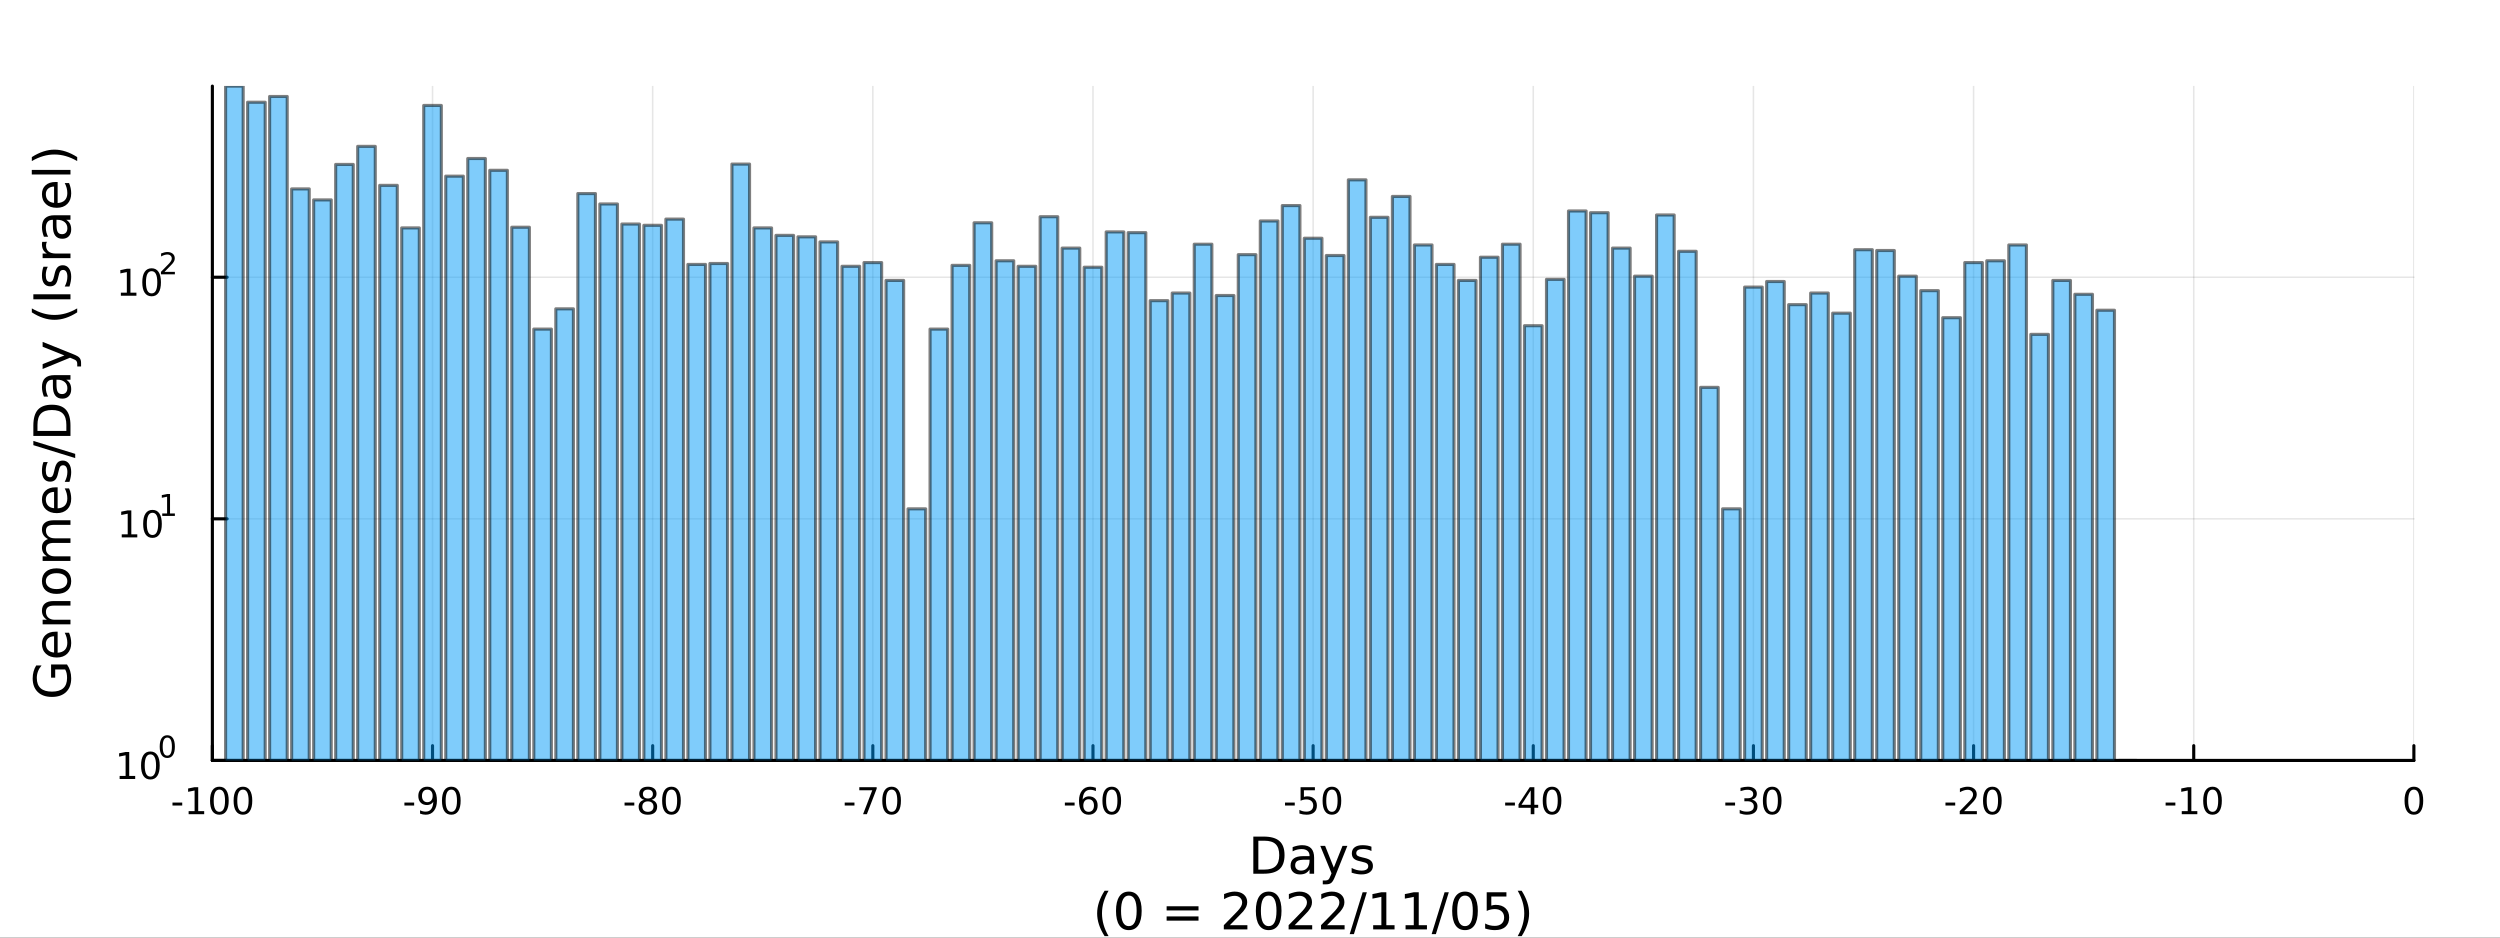 <?xml version="1.0" encoding="utf-8"?>
<svg xmlns="http://www.w3.org/2000/svg" xmlns:xlink="http://www.w3.org/1999/xlink" width="800" height="300" viewBox="0 0 3200 1200">
<rect x="0" y="0" width="3200" height="1200" fill="#333333" stroke="none"/>
<defs>
  <clipPath id="clip970">
    <rect x="0" y="0" width="3200" height="1200"/>
  </clipPath>
</defs>
<path clip-path="url(#clip970)" d="
M0 1200 L3200 1200 L3200 0 L0 0  Z
  " fill="#ffffff" fill-rule="evenodd" fill-opacity="1"/>
<defs>
  <clipPath id="clip971">
    <rect x="640" y="0" width="2241" height="1200"/>
  </clipPath>
</defs>
<path clip-path="url(#clip970)" d="
M271.839 973.368 L3089.76 973.368 L3089.76 110.236 L271.839 110.236  Z
  " fill="#ffffff" fill-rule="evenodd" fill-opacity="1"/>
<defs>
  <clipPath id="clip972">
    <rect x="271" y="110" width="2819" height="864"/>
  </clipPath>
</defs>
<polyline clip-path="url(#clip972)" style="stroke:#000000; stroke-linecap:round; stroke-linejoin:round; stroke-width:2; stroke-opacity:0.1; fill:none" points="
  271.839,973.368 271.839,110.236 
  "/>
<polyline clip-path="url(#clip972)" style="stroke:#000000; stroke-linecap:round; stroke-linejoin:round; stroke-width:2; stroke-opacity:0.1; fill:none" points="
  553.632,973.368 553.632,110.236 
  "/>
<polyline clip-path="url(#clip972)" style="stroke:#000000; stroke-linecap:round; stroke-linejoin:round; stroke-width:2; stroke-opacity:0.1; fill:none" points="
  835.424,973.368 835.424,110.236 
  "/>
<polyline clip-path="url(#clip972)" style="stroke:#000000; stroke-linecap:round; stroke-linejoin:round; stroke-width:2; stroke-opacity:0.1; fill:none" points="
  1117.22,973.368 1117.22,110.236 
  "/>
<polyline clip-path="url(#clip972)" style="stroke:#000000; stroke-linecap:round; stroke-linejoin:round; stroke-width:2; stroke-opacity:0.1; fill:none" points="
  1399.01,973.368 1399.01,110.236 
  "/>
<polyline clip-path="url(#clip972)" style="stroke:#000000; stroke-linecap:round; stroke-linejoin:round; stroke-width:2; stroke-opacity:0.1; fill:none" points="
  1680.8,973.368 1680.8,110.236 
  "/>
<polyline clip-path="url(#clip972)" style="stroke:#000000; stroke-linecap:round; stroke-linejoin:round; stroke-width:2; stroke-opacity:0.1; fill:none" points="
  1962.59,973.368 1962.59,110.236 
  "/>
<polyline clip-path="url(#clip972)" style="stroke:#000000; stroke-linecap:round; stroke-linejoin:round; stroke-width:2; stroke-opacity:0.1; fill:none" points="
  2244.39,973.368 2244.39,110.236 
  "/>
<polyline clip-path="url(#clip972)" style="stroke:#000000; stroke-linecap:round; stroke-linejoin:round; stroke-width:2; stroke-opacity:0.1; fill:none" points="
  2526.18,973.368 2526.18,110.236 
  "/>
<polyline clip-path="url(#clip972)" style="stroke:#000000; stroke-linecap:round; stroke-linejoin:round; stroke-width:2; stroke-opacity:0.1; fill:none" points="
  2807.97,973.368 2807.97,110.236 
  "/>
<polyline clip-path="url(#clip972)" style="stroke:#000000; stroke-linecap:round; stroke-linejoin:round; stroke-width:2; stroke-opacity:0.1; fill:none" points="
  3089.76,973.368 3089.76,110.236 
  "/>
<polyline clip-path="url(#clip970)" style="stroke:#000000; stroke-linecap:round; stroke-linejoin:round; stroke-width:4; stroke-opacity:1; fill:none" points="
  271.839,973.368 3089.76,973.368 
  "/>
<polyline clip-path="url(#clip970)" style="stroke:#000000; stroke-linecap:round; stroke-linejoin:round; stroke-width:4; stroke-opacity:1; fill:none" points="
  271.839,973.368 271.839,954.47 
  "/>
<polyline clip-path="url(#clip970)" style="stroke:#000000; stroke-linecap:round; stroke-linejoin:round; stroke-width:4; stroke-opacity:1; fill:none" points="
  553.632,973.368 553.632,954.47 
  "/>
<polyline clip-path="url(#clip970)" style="stroke:#000000; stroke-linecap:round; stroke-linejoin:round; stroke-width:4; stroke-opacity:1; fill:none" points="
  835.424,973.368 835.424,954.47 
  "/>
<polyline clip-path="url(#clip970)" style="stroke:#000000; stroke-linecap:round; stroke-linejoin:round; stroke-width:4; stroke-opacity:1; fill:none" points="
  1117.22,973.368 1117.22,954.47 
  "/>
<polyline clip-path="url(#clip970)" style="stroke:#000000; stroke-linecap:round; stroke-linejoin:round; stroke-width:4; stroke-opacity:1; fill:none" points="
  1399.01,973.368 1399.01,954.47 
  "/>
<polyline clip-path="url(#clip970)" style="stroke:#000000; stroke-linecap:round; stroke-linejoin:round; stroke-width:4; stroke-opacity:1; fill:none" points="
  1680.8,973.368 1680.8,954.47 
  "/>
<polyline clip-path="url(#clip970)" style="stroke:#000000; stroke-linecap:round; stroke-linejoin:round; stroke-width:4; stroke-opacity:1; fill:none" points="
  1962.59,973.368 1962.59,954.47 
  "/>
<polyline clip-path="url(#clip970)" style="stroke:#000000; stroke-linecap:round; stroke-linejoin:round; stroke-width:4; stroke-opacity:1; fill:none" points="
  2244.39,973.368 2244.39,954.47 
  "/>
<polyline clip-path="url(#clip970)" style="stroke:#000000; stroke-linecap:round; stroke-linejoin:round; stroke-width:4; stroke-opacity:1; fill:none" points="
  2526.18,973.368 2526.18,954.47 
  "/>
<polyline clip-path="url(#clip970)" style="stroke:#000000; stroke-linecap:round; stroke-linejoin:round; stroke-width:4; stroke-opacity:1; fill:none" points="
  2807.97,973.368 2807.97,954.47 
  "/>
<polyline clip-path="url(#clip970)" style="stroke:#000000; stroke-linecap:round; stroke-linejoin:round; stroke-width:4; stroke-opacity:1; fill:none" points="
  3089.76,973.368 3089.76,954.47 
  "/>
<path clip-path="url(#clip970)" d="M220.775 1027.28 L233.251 1027.28 L233.251 1031.08 L220.775 1031.08 L220.775 1027.28 Z" fill="#000000" fill-rule="evenodd" fill-opacity="1" /><path clip-path="url(#clip970)" d="M241.446 1038.23 L249.085 1038.23 L249.085 1011.87 L240.775 1013.53 L240.775 1009.27 L249.038 1007.61 L253.714 1007.61 L253.714 1038.23 L261.353 1038.23 L261.353 1042.17 L241.446 1042.17 L241.446 1038.23 Z" fill="#000000" fill-rule="evenodd" fill-opacity="1" /><path clip-path="url(#clip970)" d="M280.798 1010.69 Q277.186 1010.69 275.358 1014.25 Q273.552 1017.79 273.552 1024.92 Q273.552 1032.03 275.358 1035.59 Q277.186 1039.14 280.798 1039.14 Q284.432 1039.14 286.237 1035.59 Q288.066 1032.03 288.066 1024.92 Q288.066 1017.79 286.237 1014.25 Q284.432 1010.69 280.798 1010.69 M280.798 1006.98 Q286.608 1006.98 289.663 1011.59 Q292.742 1016.17 292.742 1024.92 Q292.742 1033.65 289.663 1038.26 Q286.608 1042.84 280.798 1042.84 Q274.987 1042.84 271.909 1038.26 Q268.853 1033.65 268.853 1024.92 Q268.853 1016.17 271.909 1011.59 Q274.987 1006.98 280.798 1006.98 Z" fill="#000000" fill-rule="evenodd" fill-opacity="1" /><path clip-path="url(#clip970)" d="M310.959 1010.69 Q307.348 1010.69 305.52 1014.25 Q303.714 1017.79 303.714 1024.92 Q303.714 1032.03 305.52 1035.59 Q307.348 1039.14 310.959 1039.14 Q314.594 1039.14 316.399 1035.59 Q318.228 1032.03 318.228 1024.92 Q318.228 1017.79 316.399 1014.25 Q314.594 1010.69 310.959 1010.69 M310.959 1006.98 Q316.77 1006.98 319.825 1011.59 Q322.904 1016.17 322.904 1024.92 Q322.904 1033.65 319.825 1038.26 Q316.77 1042.84 310.959 1042.84 Q305.149 1042.84 302.071 1038.26 Q299.015 1033.65 299.015 1024.92 Q299.015 1016.17 302.071 1011.59 Q305.149 1006.98 310.959 1006.98 Z" fill="#000000" fill-rule="evenodd" fill-opacity="1" /><path clip-path="url(#clip970)" d="M517.648 1027.28 L530.125 1027.28 L530.125 1031.08 L517.648 1031.08 L517.648 1027.28 Z" fill="#000000" fill-rule="evenodd" fill-opacity="1" /><path clip-path="url(#clip970)" d="M537.648 1041.45 L537.648 1037.19 Q539.407 1038.02 541.213 1038.46 Q543.018 1038.9 544.754 1038.9 Q549.384 1038.9 551.815 1035.8 Q554.268 1032.68 554.615 1026.33 Q553.273 1028.33 551.213 1029.39 Q549.153 1030.45 546.653 1030.45 Q541.467 1030.45 538.435 1027.33 Q535.426 1024.18 535.426 1018.74 Q535.426 1013.42 538.574 1010.2 Q541.722 1006.98 546.953 1006.98 Q552.949 1006.98 556.097 1011.59 Q559.268 1016.17 559.268 1024.92 Q559.268 1033.09 555.379 1037.98 Q551.514 1042.84 544.963 1042.84 Q543.203 1042.84 541.398 1042.49 Q539.592 1042.14 537.648 1041.45 M546.953 1026.8 Q550.102 1026.8 551.93 1024.64 Q553.782 1022.49 553.782 1018.74 Q553.782 1015.02 551.93 1012.86 Q550.102 1010.69 546.953 1010.69 Q543.805 1010.69 541.953 1012.86 Q540.125 1015.02 540.125 1018.74 Q540.125 1022.49 541.953 1024.64 Q543.805 1026.8 546.953 1026.8 Z" fill="#000000" fill-rule="evenodd" fill-opacity="1" /><path clip-path="url(#clip970)" d="M577.671 1010.69 Q574.06 1010.69 572.231 1014.25 Q570.426 1017.79 570.426 1024.92 Q570.426 1032.03 572.231 1035.59 Q574.06 1039.14 577.671 1039.14 Q581.305 1039.14 583.111 1035.59 Q584.939 1032.03 584.939 1024.92 Q584.939 1017.79 583.111 1014.25 Q581.305 1010.69 577.671 1010.69 M577.671 1006.98 Q583.481 1006.98 586.537 1011.59 Q589.615 1016.17 589.615 1024.92 Q589.615 1033.65 586.537 1038.26 Q583.481 1042.84 577.671 1042.84 Q571.861 1042.84 568.782 1038.26 Q565.727 1033.65 565.727 1024.92 Q565.727 1016.17 568.782 1011.59 Q571.861 1006.98 577.671 1006.98 Z" fill="#000000" fill-rule="evenodd" fill-opacity="1" /><path clip-path="url(#clip970)" d="M799.441 1027.28 L811.917 1027.28 L811.917 1031.08 L799.441 1031.08 L799.441 1027.28 Z" fill="#000000" fill-rule="evenodd" fill-opacity="1" /><path clip-path="url(#clip970)" d="M829.301 1025.76 Q825.968 1025.76 824.047 1027.54 Q822.149 1029.32 822.149 1032.45 Q822.149 1035.57 824.047 1037.35 Q825.968 1039.14 829.301 1039.14 Q832.635 1039.14 834.556 1037.35 Q836.477 1035.55 836.477 1032.45 Q836.477 1029.32 834.556 1027.54 Q832.658 1025.76 829.301 1025.76 M824.626 1023.77 Q821.616 1023.02 819.927 1020.96 Q818.26 1018.9 818.26 1015.94 Q818.26 1011.8 821.2 1009.39 Q824.163 1006.98 829.301 1006.98 Q834.463 1006.98 837.403 1009.39 Q840.343 1011.8 840.343 1015.94 Q840.343 1018.9 838.653 1020.96 Q836.987 1023.02 834.001 1023.77 Q837.38 1024.55 839.255 1026.84 Q841.153 1029.14 841.153 1032.45 Q841.153 1037.47 838.075 1040.15 Q835.019 1042.84 829.301 1042.84 Q823.584 1042.84 820.505 1040.15 Q817.45 1037.47 817.45 1032.45 Q817.45 1029.14 819.348 1026.84 Q821.246 1024.55 824.626 1023.77 M822.913 1016.38 Q822.913 1019.07 824.579 1020.57 Q826.269 1022.08 829.301 1022.08 Q832.311 1022.08 834.001 1020.57 Q835.713 1019.07 835.713 1016.38 Q835.713 1013.7 834.001 1012.19 Q832.311 1010.69 829.301 1010.69 Q826.269 1010.69 824.579 1012.19 Q822.913 1013.7 822.913 1016.38 Z" fill="#000000" fill-rule="evenodd" fill-opacity="1" /><path clip-path="url(#clip970)" d="M859.463 1010.69 Q855.852 1010.69 854.024 1014.25 Q852.218 1017.79 852.218 1024.92 Q852.218 1032.03 854.024 1035.59 Q855.852 1039.14 859.463 1039.14 Q863.098 1039.14 864.903 1035.59 Q866.732 1032.03 866.732 1024.92 Q866.732 1017.79 864.903 1014.25 Q863.098 1010.69 859.463 1010.69 M859.463 1006.98 Q865.274 1006.98 868.329 1011.59 Q871.408 1016.17 871.408 1024.92 Q871.408 1033.65 868.329 1038.26 Q865.274 1042.84 859.463 1042.84 Q853.653 1042.84 850.575 1038.26 Q847.519 1033.65 847.519 1024.92 Q847.519 1016.17 850.575 1011.59 Q853.653 1006.98 859.463 1006.98 Z" fill="#000000" fill-rule="evenodd" fill-opacity="1" /><path clip-path="url(#clip970)" d="M1081.23 1027.28 L1093.71 1027.28 L1093.71 1031.08 L1081.23 1031.08 L1081.23 1027.28 Z" fill="#000000" fill-rule="evenodd" fill-opacity="1" /><path clip-path="url(#clip970)" d="M1099.91 1007.61 L1122.14 1007.61 L1122.14 1009.6 L1109.59 1042.17 L1104.71 1042.17 L1116.51 1011.54 L1099.91 1011.54 L1099.91 1007.61 Z" fill="#000000" fill-rule="evenodd" fill-opacity="1" /><path clip-path="url(#clip970)" d="M1141.26 1010.69 Q1137.64 1010.69 1135.82 1014.25 Q1134.01 1017.79 1134.01 1024.92 Q1134.01 1032.03 1135.82 1035.59 Q1137.64 1039.14 1141.26 1039.14 Q1144.89 1039.14 1146.7 1035.59 Q1148.52 1032.03 1148.52 1024.92 Q1148.52 1017.79 1146.7 1014.25 Q1144.89 1010.69 1141.26 1010.69 M1141.26 1006.98 Q1147.07 1006.98 1150.12 1011.59 Q1153.2 1016.17 1153.2 1024.92 Q1153.2 1033.65 1150.12 1038.26 Q1147.07 1042.84 1141.26 1042.84 Q1135.45 1042.84 1132.37 1038.26 Q1129.31 1033.65 1129.31 1024.92 Q1129.31 1016.17 1132.37 1011.59 Q1135.45 1006.98 1141.26 1006.98 Z" fill="#000000" fill-rule="evenodd" fill-opacity="1" /><path clip-path="url(#clip970)" d="M1363.03 1027.28 L1375.5 1027.28 L1375.5 1031.08 L1363.03 1031.08 L1363.03 1027.28 Z" fill="#000000" fill-rule="evenodd" fill-opacity="1" /><path clip-path="url(#clip970)" d="M1393.47 1023.02 Q1390.32 1023.02 1388.47 1025.18 Q1386.64 1027.33 1386.64 1031.08 Q1386.64 1034.81 1388.47 1036.98 Q1390.32 1039.14 1393.47 1039.14 Q1396.61 1039.14 1398.44 1036.98 Q1400.29 1034.81 1400.29 1031.08 Q1400.29 1027.33 1398.44 1025.18 Q1396.61 1023.02 1393.47 1023.02 M1402.75 1008.37 L1402.75 1012.63 Q1400.99 1011.8 1399.18 1011.36 Q1397.4 1010.92 1395.64 1010.92 Q1391.01 1010.92 1388.56 1014.04 Q1386.13 1017.17 1385.78 1023.49 Q1387.15 1021.47 1389.21 1020.41 Q1391.27 1019.32 1393.74 1019.32 Q1398.95 1019.32 1401.96 1022.49 Q1404.99 1025.64 1404.99 1031.08 Q1404.99 1036.4 1401.84 1039.62 Q1398.7 1042.84 1393.47 1042.84 Q1387.47 1042.84 1384.3 1038.26 Q1381.13 1033.65 1381.13 1024.92 Q1381.13 1016.73 1385.02 1011.87 Q1388.9 1006.98 1395.46 1006.98 Q1397.22 1006.98 1399 1007.33 Q1400.8 1007.68 1402.75 1008.37 Z" fill="#000000" fill-rule="evenodd" fill-opacity="1" /><path clip-path="url(#clip970)" d="M1423.05 1010.69 Q1419.44 1010.69 1417.61 1014.25 Q1415.8 1017.79 1415.8 1024.92 Q1415.8 1032.03 1417.61 1035.59 Q1419.44 1039.14 1423.05 1039.14 Q1426.68 1039.14 1428.49 1035.59 Q1430.32 1032.03 1430.32 1024.92 Q1430.32 1017.79 1428.49 1014.25 Q1426.68 1010.69 1423.05 1010.69 M1423.05 1006.98 Q1428.86 1006.98 1431.91 1011.59 Q1434.99 1016.17 1434.99 1024.92 Q1434.99 1033.65 1431.91 1038.26 Q1428.86 1042.84 1423.05 1042.84 Q1417.24 1042.84 1414.16 1038.26 Q1411.1 1033.65 1411.1 1024.92 Q1411.1 1016.17 1414.16 1011.59 Q1417.24 1006.98 1423.05 1006.98 Z" fill="#000000" fill-rule="evenodd" fill-opacity="1" /><path clip-path="url(#clip970)" d="M1644.82 1027.28 L1657.29 1027.28 L1657.29 1031.08 L1644.82 1031.08 L1644.82 1027.28 Z" fill="#000000" fill-rule="evenodd" fill-opacity="1" /><path clip-path="url(#clip970)" d="M1664.73 1007.61 L1683.08 1007.61 L1683.08 1011.54 L1669.01 1011.54 L1669.01 1020.02 Q1670.03 1019.67 1671.04 1019.51 Q1672.06 1019.32 1673.08 1019.32 Q1678.87 1019.32 1682.25 1022.49 Q1685.63 1025.66 1685.63 1031.08 Q1685.63 1036.66 1682.16 1039.76 Q1678.68 1042.84 1672.36 1042.84 Q1670.19 1042.84 1667.92 1042.47 Q1665.67 1042.1 1663.27 1041.36 L1663.27 1036.66 Q1665.35 1037.79 1667.57 1038.35 Q1669.79 1038.9 1672.27 1038.9 Q1676.28 1038.9 1678.61 1036.8 Q1680.95 1034.69 1680.95 1031.08 Q1680.95 1027.47 1678.61 1025.36 Q1676.28 1023.26 1672.27 1023.26 Q1670.4 1023.26 1668.52 1023.67 Q1666.67 1024.09 1664.73 1024.97 L1664.73 1007.61 Z" fill="#000000" fill-rule="evenodd" fill-opacity="1" /><path clip-path="url(#clip970)" d="M1704.84 1010.69 Q1701.23 1010.69 1699.4 1014.25 Q1697.6 1017.79 1697.6 1024.92 Q1697.6 1032.03 1699.4 1035.59 Q1701.23 1039.14 1704.84 1039.14 Q1708.47 1039.14 1710.28 1035.59 Q1712.11 1032.03 1712.11 1024.92 Q1712.11 1017.79 1710.28 1014.25 Q1708.47 1010.69 1704.84 1010.69 M1704.84 1006.98 Q1710.65 1006.98 1713.71 1011.59 Q1716.79 1016.17 1716.79 1024.92 Q1716.79 1033.65 1713.71 1038.26 Q1710.65 1042.84 1704.84 1042.84 Q1699.03 1042.84 1695.95 1038.26 Q1692.9 1033.65 1692.9 1024.92 Q1692.9 1016.17 1695.95 1011.59 Q1699.03 1006.98 1704.84 1006.98 Z" fill="#000000" fill-rule="evenodd" fill-opacity="1" /><path clip-path="url(#clip970)" d="M1926.61 1027.28 L1939.09 1027.28 L1939.09 1031.08 L1926.61 1031.08 L1926.61 1027.28 Z" fill="#000000" fill-rule="evenodd" fill-opacity="1" /><path clip-path="url(#clip970)" d="M1959.32 1011.68 L1947.51 1030.13 L1959.32 1030.13 L1959.32 1011.68 M1958.09 1007.61 L1963.97 1007.61 L1963.97 1030.13 L1968.9 1030.13 L1968.9 1034.02 L1963.97 1034.02 L1963.97 1042.17 L1959.32 1042.17 L1959.32 1034.02 L1943.72 1034.02 L1943.72 1029.51 L1958.09 1007.61 Z" fill="#000000" fill-rule="evenodd" fill-opacity="1" /><path clip-path="url(#clip970)" d="M1986.63 1010.69 Q1983.02 1010.69 1981.19 1014.25 Q1979.39 1017.79 1979.39 1024.92 Q1979.39 1032.03 1981.19 1035.59 Q1983.02 1039.14 1986.63 1039.14 Q1990.27 1039.14 1992.07 1035.59 Q1993.9 1032.03 1993.9 1024.92 Q1993.9 1017.79 1992.07 1014.25 Q1990.27 1010.69 1986.63 1010.69 M1986.63 1006.98 Q1992.44 1006.98 1995.5 1011.59 Q1998.58 1016.17 1998.58 1024.92 Q1998.58 1033.65 1995.5 1038.26 Q1992.44 1042.84 1986.63 1042.84 Q1980.82 1042.84 1977.74 1038.26 Q1974.69 1033.65 1974.69 1024.92 Q1974.69 1016.17 1977.74 1011.59 Q1980.82 1006.98 1986.63 1006.98 Z" fill="#000000" fill-rule="evenodd" fill-opacity="1" /><path clip-path="url(#clip970)" d="M2208.4 1027.28 L2220.88 1027.28 L2220.88 1031.08 L2208.4 1031.08 L2208.4 1027.28 Z" fill="#000000" fill-rule="evenodd" fill-opacity="1" /><path clip-path="url(#clip970)" d="M2242.43 1023.53 Q2245.79 1024.25 2247.66 1026.52 Q2249.56 1028.79 2249.56 1032.12 Q2249.56 1037.24 2246.04 1040.04 Q2242.52 1042.84 2236.04 1042.84 Q2233.87 1042.84 2231.55 1042.4 Q2229.26 1041.98 2226.81 1041.13 L2226.81 1036.61 Q2228.75 1037.75 2231.06 1038.33 Q2233.38 1038.9 2235.9 1038.9 Q2240.3 1038.9 2242.59 1037.17 Q2244.91 1035.43 2244.91 1032.12 Q2244.91 1029.07 2242.75 1027.35 Q2240.62 1025.62 2236.81 1025.62 L2232.78 1025.62 L2232.78 1021.77 L2236.99 1021.77 Q2240.44 1021.77 2242.27 1020.41 Q2244.1 1019.02 2244.1 1016.43 Q2244.1 1013.77 2242.2 1012.35 Q2240.32 1010.92 2236.81 1010.92 Q2234.88 1010.92 2232.69 1011.33 Q2230.49 1011.75 2227.85 1012.63 L2227.85 1008.46 Q2230.51 1007.72 2232.82 1007.35 Q2235.16 1006.98 2237.22 1006.98 Q2242.55 1006.98 2245.65 1009.41 Q2248.75 1011.82 2248.75 1015.94 Q2248.75 1018.81 2247.11 1020.8 Q2245.46 1022.77 2242.43 1023.53 Z" fill="#000000" fill-rule="evenodd" fill-opacity="1" /><path clip-path="url(#clip970)" d="M2268.43 1010.69 Q2264.81 1010.69 2262.99 1014.25 Q2261.18 1017.79 2261.18 1024.92 Q2261.18 1032.03 2262.99 1035.59 Q2264.81 1039.14 2268.43 1039.14 Q2272.06 1039.14 2273.87 1035.59 Q2275.69 1032.03 2275.69 1024.92 Q2275.69 1017.79 2273.87 1014.25 Q2272.06 1010.69 2268.43 1010.69 M2268.43 1006.98 Q2274.24 1006.98 2277.29 1011.59 Q2280.37 1016.17 2280.37 1024.92 Q2280.37 1033.65 2277.29 1038.26 Q2274.24 1042.84 2268.43 1042.84 Q2262.62 1042.84 2259.54 1038.26 Q2256.48 1033.65 2256.48 1024.92 Q2256.48 1016.17 2259.54 1011.59 Q2262.62 1006.98 2268.43 1006.98 Z" fill="#000000" fill-rule="evenodd" fill-opacity="1" /><path clip-path="url(#clip970)" d="M2490.2 1027.28 L2502.67 1027.28 L2502.67 1031.08 L2490.2 1031.08 L2490.2 1027.28 Z" fill="#000000" fill-rule="evenodd" fill-opacity="1" /><path clip-path="url(#clip970)" d="M2514.08 1038.23 L2530.4 1038.23 L2530.4 1042.17 L2508.46 1042.17 L2508.46 1038.23 Q2511.12 1035.48 2515.7 1030.85 Q2520.31 1026.2 2521.49 1024.85 Q2523.74 1022.33 2524.62 1020.59 Q2525.52 1018.83 2525.52 1017.14 Q2525.52 1014.39 2523.57 1012.65 Q2521.65 1010.92 2518.55 1010.92 Q2516.35 1010.92 2513.9 1011.68 Q2511.47 1012.45 2508.69 1014 L2508.69 1009.27 Q2511.51 1008.14 2513.97 1007.56 Q2516.42 1006.98 2518.46 1006.98 Q2523.83 1006.98 2527.02 1009.67 Q2530.22 1012.35 2530.22 1016.84 Q2530.22 1018.97 2529.41 1020.89 Q2528.62 1022.79 2526.51 1025.39 Q2525.94 1026.06 2522.83 1029.27 Q2519.73 1032.47 2514.08 1038.23 Z" fill="#000000" fill-rule="evenodd" fill-opacity="1" /><path clip-path="url(#clip970)" d="M2550.22 1010.69 Q2546.61 1010.69 2544.78 1014.25 Q2542.97 1017.79 2542.97 1024.92 Q2542.97 1032.03 2544.78 1035.59 Q2546.61 1039.14 2550.22 1039.14 Q2553.85 1039.14 2555.66 1035.59 Q2557.49 1032.03 2557.49 1024.92 Q2557.49 1017.79 2555.66 1014.25 Q2553.85 1010.69 2550.22 1010.69 M2550.22 1006.98 Q2556.03 1006.98 2559.08 1011.59 Q2562.16 1016.17 2562.16 1024.92 Q2562.16 1033.65 2559.08 1038.26 Q2556.03 1042.84 2550.22 1042.84 Q2544.41 1042.84 2541.33 1038.26 Q2538.27 1033.65 2538.27 1024.92 Q2538.27 1016.17 2541.33 1011.59 Q2544.41 1006.98 2550.22 1006.98 Z" fill="#000000" fill-rule="evenodd" fill-opacity="1" /><path clip-path="url(#clip970)" d="M2771.99 1027.28 L2784.46 1027.28 L2784.46 1031.08 L2771.99 1031.08 L2771.99 1027.28 Z" fill="#000000" fill-rule="evenodd" fill-opacity="1" /><path clip-path="url(#clip970)" d="M2792.66 1038.23 L2800.3 1038.23 L2800.3 1011.87 L2791.99 1013.53 L2791.99 1009.27 L2800.25 1007.61 L2804.93 1007.61 L2804.93 1038.23 L2812.57 1038.23 L2812.57 1042.17 L2792.66 1042.17 L2792.66 1038.23 Z" fill="#000000" fill-rule="evenodd" fill-opacity="1" /><path clip-path="url(#clip970)" d="M2832.01 1010.69 Q2828.4 1010.69 2826.57 1014.25 Q2824.77 1017.79 2824.77 1024.92 Q2824.77 1032.03 2826.57 1035.59 Q2828.4 1039.14 2832.01 1039.14 Q2835.64 1039.14 2837.45 1035.59 Q2839.28 1032.03 2839.28 1024.92 Q2839.28 1017.79 2837.45 1014.25 Q2835.64 1010.69 2832.01 1010.69 M2832.01 1006.98 Q2837.82 1006.98 2840.88 1011.59 Q2843.95 1016.17 2843.95 1024.92 Q2843.95 1033.65 2840.88 1038.26 Q2837.82 1042.84 2832.01 1042.84 Q2826.2 1042.84 2823.12 1038.26 Q2820.07 1033.65 2820.07 1024.92 Q2820.07 1016.17 2823.12 1011.59 Q2826.2 1006.98 2832.01 1006.98 Z" fill="#000000" fill-rule="evenodd" fill-opacity="1" /><path clip-path="url(#clip970)" d="M3089.76 1010.69 Q3086.15 1010.69 3084.32 1014.25 Q3082.52 1017.79 3082.52 1024.92 Q3082.52 1032.03 3084.32 1035.59 Q3086.15 1039.14 3089.76 1039.14 Q3093.4 1039.14 3095.2 1035.59 Q3097.03 1032.03 3097.03 1024.92 Q3097.03 1017.79 3095.2 1014.25 Q3093.4 1010.69 3089.76 1010.69 M3089.76 1006.98 Q3095.57 1006.98 3098.63 1011.59 Q3101.71 1016.17 3101.71 1024.92 Q3101.71 1033.65 3098.63 1038.26 Q3095.57 1042.84 3089.76 1042.84 Q3083.95 1042.84 3080.87 1038.26 Q3077.82 1033.65 3077.82 1024.92 Q3077.82 1016.17 3080.87 1011.59 Q3083.95 1006.98 3089.76 1006.98 Z" fill="#000000" fill-rule="evenodd" fill-opacity="1" /><path clip-path="url(#clip970)" d="M1610.68 1076.12 L1610.68 1113.07 L1618.45 1113.07 Q1628.28 1113.07 1632.84 1108.61 Q1637.42 1104.16 1637.42 1094.54 Q1637.42 1085 1632.84 1080.57 Q1628.28 1076.12 1618.45 1076.12 L1610.68 1076.12 M1604.25 1070.83 L1617.46 1070.83 Q1631.28 1070.83 1637.74 1076.59 Q1644.2 1082.32 1644.2 1094.54 Q1644.2 1106.83 1637.71 1112.59 Q1631.21 1118.35 1617.46 1118.35 L1604.25 1118.35 L1604.25 1070.83 Z" fill="#000000" fill-rule="evenodd" fill-opacity="1" /><path clip-path="url(#clip970)" d="M1670.39 1100.43 Q1663.3 1100.43 1660.56 1102.06 Q1657.82 1103.68 1657.82 1107.59 Q1657.82 1110.71 1659.86 1112.56 Q1661.93 1114.37 1665.46 1114.37 Q1670.33 1114.37 1673.26 1110.94 Q1676.22 1107.47 1676.22 1101.74 L1676.22 1100.43 L1670.39 1100.43 M1682.07 1098.01 L1682.07 1118.35 L1676.22 1118.35 L1676.22 1112.94 Q1674.21 1116.19 1671.22 1117.75 Q1668.23 1119.27 1663.9 1119.27 Q1658.43 1119.27 1655.18 1116.22 Q1651.96 1113.13 1651.96 1107.98 Q1651.96 1101.96 1655.98 1098.9 Q1660.02 1095.85 1668.01 1095.85 L1676.22 1095.85 L1676.22 1095.28 Q1676.22 1091.23 1673.54 1089.04 Q1670.9 1086.81 1666.1 1086.81 Q1663.04 1086.81 1660.14 1087.54 Q1657.25 1088.27 1654.57 1089.74 L1654.57 1084.33 Q1657.79 1083.09 1660.81 1082.48 Q1663.84 1081.84 1666.7 1081.84 Q1674.44 1081.84 1678.26 1085.85 Q1682.07 1089.87 1682.07 1098.01 Z" fill="#000000" fill-rule="evenodd" fill-opacity="1" /><path clip-path="url(#clip970)" d="M1708.97 1121.66 Q1706.49 1128.03 1704.13 1129.97 Q1701.78 1131.91 1697.83 1131.91 L1693.15 1131.91 L1693.15 1127.01 L1696.59 1127.01 Q1699.01 1127.01 1700.34 1125.86 Q1701.68 1124.72 1703.3 1120.45 L1704.35 1117.78 L1689.94 1082.7 L1696.14 1082.7 L1707.28 1110.59 L1718.42 1082.7 L1724.63 1082.7 L1708.97 1121.66 Z" fill="#000000" fill-rule="evenodd" fill-opacity="1" /><path clip-path="url(#clip970)" d="M1755.44 1083.75 L1755.44 1089.29 Q1752.96 1088.02 1750.28 1087.38 Q1747.61 1086.75 1744.75 1086.75 Q1740.38 1086.75 1738.19 1088.08 Q1736.02 1089.42 1736.02 1092.09 Q1736.02 1094.13 1737.58 1095.31 Q1739.14 1096.45 1743.85 1097.5 L1745.86 1097.95 Q1752.1 1099.29 1754.71 1101.74 Q1757.35 1104.16 1757.35 1108.52 Q1757.35 1113.48 1753.4 1116.38 Q1749.49 1119.27 1742.61 1119.27 Q1739.75 1119.27 1736.63 1118.7 Q1733.54 1118.16 1730.1 1117.05 L1730.1 1111 Q1733.35 1112.69 1736.5 1113.55 Q1739.65 1114.37 1742.74 1114.37 Q1746.88 1114.37 1749.11 1112.97 Q1751.33 1111.54 1751.33 1108.96 Q1751.33 1106.58 1749.71 1105.3 Q1748.12 1104.03 1742.68 1102.85 L1740.64 1102.37 Q1735.2 1101.23 1732.78 1098.87 Q1730.36 1096.49 1730.36 1092.35 Q1730.36 1087.32 1733.92 1084.58 Q1737.49 1081.84 1744.04 1081.84 Q1747.29 1081.84 1750.16 1082.32 Q1753.02 1082.8 1755.44 1083.75 Z" fill="#000000" fill-rule="evenodd" fill-opacity="1" /><path clip-path="url(#clip970)" d="M1418.96 1140.17 Q1414.7 1147.49 1412.63 1154.65 Q1410.56 1161.81 1410.56 1169.17 Q1410.56 1176.52 1412.63 1183.74 Q1414.73 1190.94 1418.96 1198.23 L1413.87 1198.23 Q1409.1 1190.75 1406.71 1183.52 Q1404.35 1176.3 1404.35 1169.17 Q1404.35 1162.07 1406.71 1154.87 Q1409.07 1147.68 1413.87 1140.17 L1418.96 1140.17 Z" fill="#000000" fill-rule="evenodd" fill-opacity="1" /><path clip-path="url(#clip970)" d="M1444.9 1146.34 Q1439.94 1146.34 1437.42 1151.25 Q1434.94 1156.12 1434.94 1165.92 Q1434.94 1175.69 1437.42 1180.59 Q1439.94 1185.46 1444.9 1185.46 Q1449.9 1185.46 1452.38 1180.59 Q1454.9 1175.69 1454.9 1165.92 Q1454.9 1156.12 1452.38 1151.25 Q1449.9 1146.34 1444.9 1146.34 M1444.9 1141.25 Q1452.89 1141.25 1457.09 1147.59 Q1461.33 1153.89 1461.33 1165.92 Q1461.33 1177.92 1457.09 1184.25 Q1452.89 1190.55 1444.9 1190.55 Q1436.92 1190.55 1432.68 1184.25 Q1428.48 1177.92 1428.48 1165.92 Q1428.48 1153.89 1432.68 1147.59 Q1436.92 1141.25 1444.9 1141.25 Z" fill="#000000" fill-rule="evenodd" fill-opacity="1" /><path clip-path="url(#clip970)" d="M1493.28 1160.03 L1534.09 1160.03 L1534.09 1165.38 L1493.28 1165.38 L1493.28 1160.03 M1493.28 1173.02 L1534.09 1173.02 L1534.09 1178.43 L1493.28 1178.43 L1493.28 1173.02 Z" fill="#000000" fill-rule="evenodd" fill-opacity="1" /><path clip-path="url(#clip970)" d="M1574.22 1184.22 L1596.66 1184.22 L1596.66 1189.63 L1566.49 1189.63 L1566.49 1184.22 Q1570.15 1180.43 1576.45 1174.07 Q1582.79 1167.67 1584.41 1165.82 Q1587.5 1162.35 1588.71 1159.97 Q1589.95 1157.55 1589.95 1155.23 Q1589.95 1151.44 1587.27 1149.05 Q1584.63 1146.66 1580.37 1146.66 Q1577.34 1146.66 1573.97 1147.71 Q1570.63 1148.76 1566.81 1150.9 L1566.81 1144.4 Q1570.69 1142.84 1574.06 1142.05 Q1577.44 1141.25 1580.24 1141.25 Q1587.62 1141.25 1592.02 1144.94 Q1596.41 1148.64 1596.41 1154.81 Q1596.41 1157.74 1595.29 1160.38 Q1594.21 1162.99 1591.32 1166.56 Q1590.52 1167.48 1586.25 1171.9 Q1581.99 1176.3 1574.22 1184.22 Z" fill="#000000" fill-rule="evenodd" fill-opacity="1" /><path clip-path="url(#clip970)" d="M1623.91 1146.34 Q1618.94 1146.34 1616.43 1151.25 Q1613.95 1156.12 1613.95 1165.92 Q1613.95 1175.69 1616.43 1180.59 Q1618.94 1185.46 1623.91 1185.46 Q1628.91 1185.46 1631.39 1180.59 Q1633.9 1175.69 1633.9 1165.92 Q1633.9 1156.12 1631.39 1151.25 Q1628.91 1146.34 1623.91 1146.34 M1623.91 1141.25 Q1631.9 1141.25 1636.1 1147.59 Q1640.33 1153.89 1640.33 1165.92 Q1640.33 1177.92 1636.1 1184.25 Q1631.9 1190.55 1623.91 1190.55 Q1615.92 1190.55 1611.69 1184.25 Q1607.48 1177.92 1607.48 1165.92 Q1607.48 1153.89 1611.69 1147.59 Q1615.92 1141.25 1623.91 1141.25 Z" fill="#000000" fill-rule="evenodd" fill-opacity="1" /><path clip-path="url(#clip970)" d="M1657.17 1184.22 L1679.61 1184.22 L1679.61 1189.63 L1649.43 1189.63 L1649.43 1184.22 Q1653.09 1180.43 1659.4 1174.07 Q1665.73 1167.67 1667.35 1165.82 Q1670.44 1162.35 1671.65 1159.97 Q1672.89 1157.55 1672.89 1155.23 Q1672.89 1151.44 1670.22 1149.05 Q1667.58 1146.66 1663.31 1146.66 Q1660.29 1146.66 1656.91 1147.71 Q1653.57 1148.76 1649.75 1150.9 L1649.75 1144.4 Q1653.64 1142.84 1657.01 1142.05 Q1660.38 1141.25 1663.18 1141.25 Q1670.57 1141.25 1674.96 1144.94 Q1679.35 1148.64 1679.35 1154.81 Q1679.35 1157.74 1678.24 1160.38 Q1677.16 1162.99 1674.26 1166.56 Q1673.47 1167.48 1669.2 1171.9 Q1664.93 1176.3 1657.17 1184.22 Z" fill="#000000" fill-rule="evenodd" fill-opacity="1" /><path clip-path="url(#clip970)" d="M1698.64 1184.22 L1721.08 1184.22 L1721.08 1189.63 L1690.91 1189.63 L1690.91 1184.22 Q1694.57 1180.43 1700.87 1174.07 Q1707.2 1167.67 1708.83 1165.82 Q1711.91 1162.35 1713.12 1159.97 Q1714.36 1157.55 1714.36 1155.23 Q1714.36 1151.44 1711.69 1149.05 Q1709.05 1146.66 1704.78 1146.66 Q1701.76 1146.66 1698.39 1147.71 Q1695.04 1148.76 1691.23 1150.9 L1691.23 1144.4 Q1695.11 1142.84 1698.48 1142.05 Q1701.86 1141.25 1704.66 1141.25 Q1712.04 1141.25 1716.43 1144.94 Q1720.83 1148.64 1720.83 1154.81 Q1720.83 1157.74 1719.71 1160.38 Q1718.63 1162.99 1715.73 1166.56 Q1714.94 1167.48 1710.67 1171.9 Q1706.41 1176.3 1698.64 1184.22 Z" fill="#000000" fill-rule="evenodd" fill-opacity="1" /><path clip-path="url(#clip970)" d="M1744.16 1142.11 L1749.57 1142.11 L1733.02 1195.68 L1727.61 1195.68 L1744.16 1142.11 Z" fill="#000000" fill-rule="evenodd" fill-opacity="1" /><path clip-path="url(#clip970)" d="M1757.65 1184.22 L1768.15 1184.22 L1768.15 1147.97 L1756.73 1150.26 L1756.73 1144.4 L1768.09 1142.11 L1774.52 1142.11 L1774.52 1184.22 L1785.02 1184.22 L1785.02 1189.63 L1757.65 1189.63 L1757.65 1184.22 Z" fill="#000000" fill-rule="evenodd" fill-opacity="1" /><path clip-path="url(#clip970)" d="M1799.12 1184.22 L1809.63 1184.22 L1809.63 1147.97 L1798.2 1150.26 L1798.2 1144.4 L1809.56 1142.11 L1815.99 1142.11 L1815.99 1184.22 L1826.5 1184.22 L1826.5 1189.63 L1799.12 1189.63 L1799.12 1184.22 Z" fill="#000000" fill-rule="evenodd" fill-opacity="1" /><path clip-path="url(#clip970)" d="M1849.06 1142.11 L1854.47 1142.11 L1837.92 1195.68 L1832.51 1195.68 L1849.06 1142.11 Z" fill="#000000" fill-rule="evenodd" fill-opacity="1" /><path clip-path="url(#clip970)" d="M1875.19 1146.34 Q1870.23 1146.34 1867.71 1151.25 Q1865.23 1156.12 1865.23 1165.92 Q1865.23 1175.69 1867.71 1180.59 Q1870.23 1185.46 1875.19 1185.46 Q1880.19 1185.46 1882.67 1180.59 Q1885.19 1175.69 1885.19 1165.92 Q1885.19 1156.12 1882.67 1151.25 Q1880.19 1146.34 1875.19 1146.34 M1875.19 1141.25 Q1883.18 1141.25 1887.38 1147.59 Q1891.62 1153.89 1891.62 1165.92 Q1891.62 1177.92 1887.38 1184.25 Q1883.18 1190.55 1875.19 1190.55 Q1867.21 1190.55 1862.97 1184.25 Q1858.77 1177.92 1858.77 1165.92 Q1858.77 1153.89 1862.97 1147.59 Q1867.21 1141.25 1875.19 1141.25 Z" fill="#000000" fill-rule="evenodd" fill-opacity="1" /><path clip-path="url(#clip970)" d="M1902.98 1142.11 L1928.22 1142.11 L1928.22 1147.52 L1908.87 1147.52 L1908.87 1159.17 Q1910.27 1158.69 1911.67 1158.47 Q1913.07 1158.22 1914.47 1158.22 Q1922.43 1158.22 1927.07 1162.58 Q1931.72 1166.94 1931.72 1174.39 Q1931.72 1182.06 1926.95 1186.32 Q1922.17 1190.55 1913.48 1190.55 Q1910.49 1190.55 1907.37 1190.05 Q1904.29 1189.54 1900.98 1188.52 L1900.98 1182.06 Q1903.84 1183.62 1906.9 1184.38 Q1909.95 1185.14 1913.36 1185.14 Q1918.86 1185.14 1922.08 1182.25 Q1925.29 1179.35 1925.29 1174.39 Q1925.29 1169.42 1922.08 1166.52 Q1918.86 1163.63 1913.36 1163.63 Q1910.78 1163.63 1908.2 1164.2 Q1905.65 1164.77 1902.98 1165.98 L1902.98 1142.11 Z" fill="#000000" fill-rule="evenodd" fill-opacity="1" /><path clip-path="url(#clip970)" d="M1942.64 1140.17 L1947.73 1140.17 Q1952.51 1147.68 1954.86 1154.87 Q1957.25 1162.07 1957.25 1169.17 Q1957.25 1176.3 1954.86 1183.52 Q1952.51 1190.75 1947.73 1198.23 L1942.64 1198.23 Q1946.87 1190.94 1948.94 1183.74 Q1951.04 1176.52 1951.04 1169.17 Q1951.04 1161.81 1948.94 1154.65 Q1946.87 1147.49 1942.64 1140.17 Z" fill="#000000" fill-rule="evenodd" fill-opacity="1" /><polyline clip-path="url(#clip972)" style="stroke:#000000; stroke-linecap:round; stroke-linejoin:round; stroke-width:2; stroke-opacity:0.1; fill:none" points="
  271.839,973.368 3089.76,973.368 
  "/>
<polyline clip-path="url(#clip972)" style="stroke:#000000; stroke-linecap:round; stroke-linejoin:round; stroke-width:2; stroke-opacity:0.1; fill:none" points="
  271.839,664.111 3089.76,664.111 
  "/>
<polyline clip-path="url(#clip972)" style="stroke:#000000; stroke-linecap:round; stroke-linejoin:round; stroke-width:2; stroke-opacity:0.1; fill:none" points="
  271.839,354.855 3089.76,354.855 
  "/>
<polyline clip-path="url(#clip970)" style="stroke:#000000; stroke-linecap:round; stroke-linejoin:round; stroke-width:4; stroke-opacity:1; fill:none" points="
  271.839,973.368 271.839,110.236 
  "/>
<polyline clip-path="url(#clip970)" style="stroke:#000000; stroke-linecap:round; stroke-linejoin:round; stroke-width:4; stroke-opacity:1; fill:none" points="
  271.839,973.368 290.737,973.368 
  "/>
<polyline clip-path="url(#clip970)" style="stroke:#000000; stroke-linecap:round; stroke-linejoin:round; stroke-width:4; stroke-opacity:1; fill:none" points="
  271.839,664.111 290.737,664.111 
  "/>
<polyline clip-path="url(#clip970)" style="stroke:#000000; stroke-linecap:round; stroke-linejoin:round; stroke-width:4; stroke-opacity:1; fill:none" points="
  271.839,354.855 290.737,354.855 
  "/>
<path clip-path="url(#clip970)" d="M153.134 993.16 L160.772 993.16 L160.772 966.795 L152.462 968.461 L152.462 964.202 L160.726 962.535 L165.402 962.535 L165.402 993.16 L173.041 993.16 L173.041 997.095 L153.134 997.095 L153.134 993.16 Z" fill="#000000" fill-rule="evenodd" fill-opacity="1" /><path clip-path="url(#clip970)" d="M192.485 965.614 Q188.874 965.614 187.045 969.179 Q185.24 972.72 185.24 979.85 Q185.24 986.956 187.045 990.521 Q188.874 994.063 192.485 994.063 Q196.119 994.063 197.925 990.521 Q199.754 986.956 199.754 979.85 Q199.754 972.72 197.925 969.179 Q196.119 965.614 192.485 965.614 M192.485 961.91 Q198.295 961.91 201.351 966.517 Q204.43 971.1 204.43 979.85 Q204.43 988.577 201.351 993.183 Q198.295 997.767 192.485 997.767 Q186.675 997.767 183.596 993.183 Q180.541 988.577 180.541 979.85 Q180.541 971.1 183.596 966.517 Q186.675 961.91 192.485 961.91 Z" fill="#000000" fill-rule="evenodd" fill-opacity="1" /><path clip-path="url(#clip970)" d="M214.134 944.106 Q211.2 944.106 209.715 947.003 Q208.248 949.88 208.248 955.673 Q208.248 961.447 209.715 964.344 Q211.2 967.221 214.134 967.221 Q217.087 967.221 218.554 964.344 Q220.04 961.447 220.04 955.673 Q220.04 949.88 218.554 947.003 Q217.087 944.106 214.134 944.106 M214.134 941.097 Q218.855 941.097 221.338 944.84 Q223.839 948.564 223.839 955.673 Q223.839 962.764 221.338 966.506 Q218.855 970.23 214.134 970.23 Q209.414 970.23 206.912 966.506 Q204.43 962.764 204.43 955.673 Q204.43 948.564 206.912 944.84 Q209.414 941.097 214.134 941.097 Z" fill="#000000" fill-rule="evenodd" fill-opacity="1" /><path clip-path="url(#clip970)" d="M155.823 683.904 L163.462 683.904 L163.462 657.538 L155.152 659.205 L155.152 654.945 L163.416 653.279 L168.092 653.279 L168.092 683.904 L175.73 683.904 L175.73 687.839 L155.823 687.839 L155.823 683.904 Z" fill="#000000" fill-rule="evenodd" fill-opacity="1" /><path clip-path="url(#clip970)" d="M195.175 656.357 Q191.564 656.357 189.735 659.922 Q187.929 663.464 187.929 670.593 Q187.929 677.7 189.735 681.265 Q191.564 684.806 195.175 684.806 Q198.809 684.806 200.615 681.265 Q202.443 677.7 202.443 670.593 Q202.443 663.464 200.615 659.922 Q198.809 656.357 195.175 656.357 M195.175 652.654 Q200.985 652.654 204.04 657.26 Q207.119 661.844 207.119 670.593 Q207.119 679.32 204.04 683.927 Q200.985 688.51 195.175 688.51 Q189.365 688.51 186.286 683.927 Q183.23 679.32 183.23 670.593 Q183.23 661.844 186.286 657.26 Q189.365 652.654 195.175 652.654 Z" fill="#000000" fill-rule="evenodd" fill-opacity="1" /><path clip-path="url(#clip970)" d="M207.665 657.231 L213.871 657.231 L213.871 635.809 L207.119 637.163 L207.119 633.703 L213.833 632.348 L217.633 632.348 L217.633 657.231 L223.839 657.231 L223.839 660.428 L207.665 660.428 L207.665 657.231 Z" fill="#000000" fill-rule="evenodd" fill-opacity="1" /><path clip-path="url(#clip970)" d="M154.713 374.647 L162.352 374.647 L162.352 348.281 L154.042 349.948 L154.042 345.689 L162.306 344.022 L166.982 344.022 L166.982 374.647 L174.621 374.647 L174.621 378.582 L154.713 378.582 L154.713 374.647 Z" fill="#000000" fill-rule="evenodd" fill-opacity="1" /><path clip-path="url(#clip970)" d="M194.065 347.101 Q190.454 347.101 188.625 350.666 Q186.82 354.207 186.82 361.337 Q186.82 368.443 188.625 372.008 Q190.454 375.55 194.065 375.55 Q197.699 375.55 199.505 372.008 Q201.334 368.443 201.334 361.337 Q201.334 354.207 199.505 350.666 Q197.699 347.101 194.065 347.101 M194.065 343.397 Q199.875 343.397 202.931 348.004 Q206.009 352.587 206.009 361.337 Q206.009 370.064 202.931 374.67 Q199.875 379.253 194.065 379.253 Q188.255 379.253 185.176 374.67 Q182.121 370.064 182.121 361.337 Q182.121 352.587 185.176 348.004 Q188.255 343.397 194.065 343.397 Z" fill="#000000" fill-rule="evenodd" fill-opacity="1" /><path clip-path="url(#clip970)" d="M210.58 347.974 L223.839 347.974 L223.839 351.172 L206.009 351.172 L206.009 347.974 Q208.172 345.736 211.896 341.975 Q215.639 338.194 216.598 337.104 Q218.423 335.054 219.137 333.643 Q219.871 332.214 219.871 330.841 Q219.871 328.602 218.291 327.192 Q216.73 325.781 214.21 325.781 Q212.423 325.781 210.429 326.402 Q208.454 327.023 206.198 328.283 L206.198 324.446 Q208.492 323.524 210.486 323.054 Q212.479 322.584 214.134 322.584 Q218.498 322.584 221.093 324.766 Q223.689 326.947 223.689 330.596 Q223.689 332.326 223.03 333.887 Q222.391 335.43 220.68 337.536 Q220.209 338.082 217.689 340.696 Q215.169 343.291 210.58 347.974 Z" fill="#000000" fill-rule="evenodd" fill-opacity="1" /><path clip-path="url(#clip970)" d="M83.427 856.92 L70.664 856.92 L70.664 867.424 L65.38 867.424 L65.38 850.555 L85.782 850.555 Q88.424 854.279 89.793 858.766 Q91.129 863.254 91.129 868.347 Q91.129 879.487 84.636 885.789 Q78.111 892.059 66.494 892.059 Q54.845 892.059 48.352 885.789 Q41.827 879.487 41.827 868.347 Q41.827 863.7 42.973 859.53 Q44.119 855.329 46.347 851.796 L53.19 851.796 Q50.166 855.361 48.638 859.371 Q47.11 863.382 47.11 867.806 Q47.11 876.527 51.98 880.919 Q56.85 885.28 66.494 885.28 Q76.106 885.28 80.976 880.919 Q85.846 876.527 85.846 867.806 Q85.846 864.4 85.273 861.726 Q84.668 859.053 83.427 856.92 Z" fill="#000000" fill-rule="evenodd" fill-opacity="1" /><path clip-path="url(#clip970)" d="M70.918 808.573 L73.783 808.573 L73.783 835.5 Q79.83 835.118 83.013 831.871 Q86.164 828.593 86.164 822.768 Q86.164 819.395 85.337 816.243 Q84.509 813.061 82.854 809.941 L88.392 809.941 Q89.729 813.092 90.429 816.403 Q91.129 819.713 91.129 823.118 Q91.129 831.649 86.164 836.646 Q81.199 841.611 72.732 841.611 Q63.98 841.611 58.855 836.9 Q53.699 832.158 53.699 824.137 Q53.699 816.944 58.346 812.774 Q62.961 808.573 70.918 808.573 M69.2 814.429 Q64.393 814.493 61.529 817.135 Q58.664 819.745 58.664 824.073 Q58.664 828.975 61.433 831.935 Q64.202 834.863 69.231 835.309 L69.2 814.429 Z" fill="#000000" fill-rule="evenodd" fill-opacity="1" /><path clip-path="url(#clip970)" d="M68.69 769.328 L90.206 769.328 L90.206 775.185 L68.881 775.185 Q63.82 775.185 61.306 777.158 Q58.791 779.131 58.791 783.078 Q58.791 787.821 61.815 790.558 Q64.839 793.295 70.059 793.295 L90.206 793.295 L90.206 799.183 L54.558 799.183 L54.558 793.295 L60.096 793.295 Q56.882 791.194 55.29 788.362 Q53.699 785.497 53.699 781.773 Q53.699 775.63 57.518 772.479 Q61.306 769.328 68.69 769.328 Z" fill="#000000" fill-rule="evenodd" fill-opacity="1" /><path clip-path="url(#clip970)" d="M58.664 743.834 Q58.664 748.544 62.356 751.281 Q66.017 754.019 72.414 754.019 Q78.812 754.019 82.504 751.313 Q86.164 748.576 86.164 743.834 Q86.164 739.155 82.472 736.418 Q78.78 733.68 72.414 733.68 Q66.08 733.68 62.388 736.418 Q58.664 739.155 58.664 743.834 M53.699 743.834 Q53.699 736.195 58.664 731.834 Q63.63 727.474 72.414 727.474 Q81.167 727.474 86.164 731.834 Q91.129 736.195 91.129 743.834 Q91.129 751.504 86.164 755.865 Q81.167 760.193 72.414 760.193 Q63.63 760.193 58.664 755.865 Q53.699 751.504 53.699 743.834 Z" fill="#000000" fill-rule="evenodd" fill-opacity="1" /><path clip-path="url(#clip970)" d="M61.401 690.012 Q57.455 687.815 55.577 684.76 Q53.699 681.704 53.699 677.567 Q53.699 671.997 57.614 668.973 Q61.497 665.949 68.69 665.949 L90.206 665.949 L90.206 671.837 L68.881 671.837 Q63.757 671.837 61.274 673.652 Q58.791 675.466 58.791 679.19 Q58.791 683.741 61.815 686.383 Q64.839 689.025 70.059 689.025 L90.206 689.025 L90.206 694.913 L68.881 694.913 Q63.725 694.913 61.274 696.727 Q58.791 698.542 58.791 702.329 Q58.791 706.817 61.847 709.459 Q64.871 712.101 70.059 712.101 L90.206 712.101 L90.206 717.989 L54.558 717.989 L54.558 712.101 L60.096 712.101 Q56.818 710.095 55.259 707.294 Q53.699 704.494 53.699 700.642 Q53.699 696.759 55.672 694.054 Q57.646 691.317 61.401 690.012 Z" fill="#000000" fill-rule="evenodd" fill-opacity="1" /><path clip-path="url(#clip970)" d="M70.918 623.776 L73.783 623.776 L73.783 650.703 Q79.83 650.321 83.013 647.075 Q86.164 643.797 86.164 637.972 Q86.164 634.598 85.337 631.447 Q84.509 628.264 82.854 625.145 L88.392 625.145 Q89.729 628.296 90.429 631.606 Q91.129 634.916 91.129 638.322 Q91.129 646.852 86.164 651.849 Q81.199 656.814 72.732 656.814 Q63.98 656.814 58.855 652.104 Q53.699 647.361 53.699 639.341 Q53.699 632.147 58.346 627.978 Q62.961 623.776 70.918 623.776 M69.2 629.633 Q64.393 629.696 61.529 632.338 Q58.664 634.948 58.664 639.277 Q58.664 644.178 61.433 647.138 Q64.202 650.067 69.231 650.512 L69.2 629.633 Z" fill="#000000" fill-rule="evenodd" fill-opacity="1" /><path clip-path="url(#clip970)" d="M55.609 591.439 L61.147 591.439 Q59.874 593.921 59.237 596.595 Q58.601 599.268 58.601 602.133 Q58.601 606.493 59.937 608.69 Q61.274 610.854 63.948 610.854 Q65.985 610.854 67.162 609.294 Q68.308 607.735 69.359 603.024 L69.804 601.019 Q71.141 594.781 73.592 592.171 Q76.011 589.529 80.371 589.529 Q85.337 589.529 88.233 593.476 Q91.129 597.391 91.129 604.265 Q91.129 607.13 90.556 610.249 Q90.015 613.337 88.901 616.774 L82.854 616.774 Q84.541 613.528 85.4 610.377 Q86.228 607.226 86.228 604.138 Q86.228 600 84.827 597.772 Q83.395 595.544 80.817 595.544 Q78.43 595.544 77.157 597.168 Q75.883 598.759 74.706 604.202 L74.228 606.239 Q73.082 611.682 70.727 614.1 Q68.34 616.519 64.202 616.519 Q59.173 616.519 56.436 612.955 Q53.699 609.39 53.699 602.833 Q53.699 599.587 54.176 596.722 Q54.654 593.858 55.609 591.439 Z" fill="#000000" fill-rule="evenodd" fill-opacity="1" /><path clip-path="url(#clip970)" d="M42.686 569.795 L42.686 564.384 L96.254 580.935 L96.254 586.346 L42.686 569.795 Z" fill="#000000" fill-rule="evenodd" fill-opacity="1" /><path clip-path="url(#clip970)" d="M47.97 551.557 L84.923 551.557 L84.923 543.791 Q84.923 533.956 80.467 529.405 Q76.011 524.821 66.398 524.821 Q56.85 524.821 52.426 529.405 Q47.97 533.956 47.97 543.791 L47.97 551.557 M42.686 557.987 L42.686 544.778 Q42.686 530.964 48.447 524.503 Q54.176 518.042 66.398 518.042 Q78.684 518.042 84.445 524.535 Q90.206 531.028 90.206 544.778 L90.206 557.987 L42.686 557.987 Z" fill="#000000" fill-rule="evenodd" fill-opacity="1" /><path clip-path="url(#clip970)" d="M72.287 491.847 Q72.287 498.945 73.91 501.682 Q75.533 504.419 79.448 504.419 Q82.567 504.419 84.413 502.382 Q86.228 500.313 86.228 496.781 Q86.228 491.911 82.79 488.983 Q79.321 486.022 73.592 486.022 L72.287 486.022 L72.287 491.847 M69.868 480.166 L90.206 480.166 L90.206 486.022 L84.795 486.022 Q88.042 488.028 89.602 491.02 Q91.129 494.011 91.129 498.34 Q91.129 503.815 88.074 507.061 Q84.986 510.276 79.83 510.276 Q73.815 510.276 70.759 506.265 Q67.704 502.223 67.704 494.234 L67.704 486.022 L67.131 486.022 Q63.088 486.022 60.892 488.696 Q58.664 491.338 58.664 496.144 Q58.664 499.199 59.396 502.096 Q60.128 504.992 61.592 507.666 L56.182 507.666 Q54.94 504.451 54.336 501.427 Q53.699 498.404 53.699 495.539 Q53.699 487.805 57.709 483.985 Q61.72 480.166 69.868 480.166 Z" fill="#000000" fill-rule="evenodd" fill-opacity="1" /><path clip-path="url(#clip970)" d="M93.516 453.271 Q99.882 455.754 101.824 458.109 Q103.765 460.464 103.765 464.411 L103.765 469.09 L98.864 469.09 L98.864 465.652 Q98.864 463.233 97.718 461.896 Q96.572 460.56 92.307 458.936 L89.633 457.886 L54.558 472.304 L54.558 466.098 L82.44 454.958 L54.558 443.818 L54.558 437.611 L93.516 453.271 Z" fill="#000000" fill-rule="evenodd" fill-opacity="1" /><path clip-path="url(#clip970)" d="M40.745 394.738 Q48.065 399.003 55.227 401.072 Q62.388 403.141 69.74 403.141 Q77.093 403.141 84.318 401.072 Q91.511 398.971 98.8 394.738 L98.8 399.831 Q91.32 404.605 84.095 406.992 Q76.87 409.348 69.74 409.348 Q62.643 409.348 55.45 406.992 Q48.256 404.637 40.745 399.831 L40.745 394.738 Z" fill="#000000" fill-rule="evenodd" fill-opacity="1" /><path clip-path="url(#clip970)" d="M42.686 383.121 L42.686 376.691 L90.206 376.691 L90.206 383.121 L42.686 383.121 Z" fill="#000000" fill-rule="evenodd" fill-opacity="1" /><path clip-path="url(#clip970)" d="M55.609 341.425 L61.147 341.425 Q59.874 343.908 59.237 346.582 Q58.601 349.255 58.601 352.12 Q58.601 356.48 59.937 358.677 Q61.274 360.841 63.948 360.841 Q65.985 360.841 67.162 359.281 Q68.308 357.722 69.359 353.011 L69.804 351.006 Q71.141 344.767 73.592 342.157 Q76.011 339.516 80.371 339.516 Q85.337 339.516 88.233 343.462 Q91.129 347.377 91.129 354.252 Q91.129 357.117 90.556 360.236 Q90.015 363.323 88.901 366.761 L82.854 366.761 Q84.541 363.514 85.4 360.363 Q86.228 357.212 86.228 354.125 Q86.228 349.987 84.827 347.759 Q83.395 345.531 80.817 345.531 Q78.43 345.531 77.157 347.155 Q75.883 348.746 74.706 354.189 L74.228 356.226 Q73.082 361.668 70.727 364.087 Q68.34 366.506 64.202 366.506 Q59.173 366.506 56.436 362.942 Q53.699 359.377 53.699 352.82 Q53.699 349.574 54.176 346.709 Q54.654 343.844 55.609 341.425 Z" fill="#000000" fill-rule="evenodd" fill-opacity="1" /><path clip-path="url(#clip970)" d="M60.033 309.533 Q59.46 310.52 59.205 311.698 Q58.919 312.843 58.919 314.244 Q58.919 319.209 62.165 321.883 Q65.38 324.524 71.427 324.524 L90.206 324.524 L90.206 330.413 L54.558 330.413 L54.558 324.524 L60.096 324.524 Q56.85 322.678 55.29 319.718 Q53.699 316.758 53.699 312.525 Q53.699 311.92 53.794 311.188 Q53.858 310.456 54.017 309.565 L60.033 309.533 Z" fill="#000000" fill-rule="evenodd" fill-opacity="1" /><path clip-path="url(#clip970)" d="M72.287 287.19 Q72.287 294.287 73.91 297.025 Q75.533 299.762 79.448 299.762 Q82.567 299.762 84.413 297.725 Q86.228 295.656 86.228 292.123 Q86.228 287.253 82.79 284.325 Q79.321 281.365 73.592 281.365 L72.287 281.365 L72.287 287.19 M69.868 275.509 L90.206 275.509 L90.206 281.365 L84.795 281.365 Q88.042 283.37 89.602 286.362 Q91.129 289.354 91.129 293.683 Q91.129 299.157 88.074 302.404 Q84.986 305.618 79.83 305.618 Q73.815 305.618 70.759 301.608 Q67.704 297.566 67.704 289.577 L67.704 281.365 L67.131 281.365 Q63.088 281.365 60.892 284.039 Q58.664 286.68 58.664 291.486 Q58.664 294.542 59.396 297.438 Q60.128 300.335 61.592 303.008 L56.182 303.008 Q54.94 299.794 54.336 296.77 Q53.699 293.746 53.699 290.882 Q53.699 283.147 57.709 279.328 Q61.72 275.509 69.868 275.509 Z" fill="#000000" fill-rule="evenodd" fill-opacity="1" /><path clip-path="url(#clip970)" d="M70.918 232.954 L73.783 232.954 L73.783 259.881 Q79.83 259.499 83.013 256.252 Q86.164 252.974 86.164 247.149 Q86.164 243.775 85.337 240.624 Q84.509 237.442 82.854 234.322 L88.392 234.322 Q89.729 237.473 90.429 240.784 Q91.129 244.094 91.129 247.499 Q91.129 256.029 86.164 261.027 Q81.199 265.992 72.732 265.992 Q63.98 265.992 58.855 261.281 Q53.699 256.539 53.699 248.518 Q53.699 241.325 58.346 237.155 Q62.961 232.954 70.918 232.954 M69.2 238.81 Q64.393 238.874 61.529 241.516 Q58.664 244.126 58.664 248.454 Q58.664 253.356 61.433 256.316 Q64.202 259.244 69.231 259.69 L69.2 238.81 Z" fill="#000000" fill-rule="evenodd" fill-opacity="1" /><path clip-path="url(#clip970)" d="M40.681 223.342 L40.681 217.485 L90.206 217.485 L90.206 223.342 L40.681 223.342 Z" fill="#000000" fill-rule="evenodd" fill-opacity="1" /><path clip-path="url(#clip970)" d="M40.745 206.154 L40.745 201.062 Q48.256 196.287 55.45 193.932 Q62.643 191.545 69.74 191.545 Q76.87 191.545 84.095 193.932 Q91.32 196.287 98.8 201.062 L98.8 206.154 Q91.511 201.921 84.318 199.852 Q77.093 197.751 69.74 197.751 Q62.388 197.751 55.227 199.852 Q48.065 201.921 40.745 206.154 Z" fill="#000000" fill-rule="evenodd" fill-opacity="1" /><path clip-path="url(#clip972)" d="
M288.747 110.236 L288.747 973.368 L311.29 973.368 L311.29 110.236 L288.747 110.236 L288.747 110.236  Z
  " fill="#009af9" fill-rule="evenodd" fill-opacity="0.5"/>
<polyline clip-path="url(#clip972)" style="stroke:#000000; stroke-linecap:round; stroke-linejoin:round; stroke-width:4; stroke-opacity:0.5; fill:none" points="
  288.747,110.236 288.747,973.368 311.29,973.368 311.29,110.236 288.747,110.236 
  "/>
<path clip-path="url(#clip972)" d="
M316.926 130.868 L316.926 973.368 L339.469 973.368 L339.469 130.868 L316.926 130.868 L316.926 130.868  Z
  " fill="#009af9" fill-rule="evenodd" fill-opacity="0.5"/>
<polyline clip-path="url(#clip972)" style="stroke:#000000; stroke-linecap:round; stroke-linejoin:round; stroke-width:4; stroke-opacity:0.5; fill:none" points="
  316.926,130.868 316.926,973.368 339.469,973.368 339.469,130.868 316.926,130.868 
  "/>
<path clip-path="url(#clip972)" d="
M345.105 123.473 L345.105 973.368 L367.649 973.368 L367.649 123.473 L345.105 123.473 L345.105 123.473  Z
  " fill="#009af9" fill-rule="evenodd" fill-opacity="0.5"/>
<polyline clip-path="url(#clip972)" style="stroke:#000000; stroke-linecap:round; stroke-linejoin:round; stroke-width:4; stroke-opacity:0.5; fill:none" points="
  345.105,123.473 345.105,973.368 367.649,973.368 367.649,123.473 345.105,123.473 
  "/>
<path clip-path="url(#clip972)" d="
M373.285 241.825 L373.285 973.368 L395.828 973.368 L395.828 241.825 L373.285 241.825 L373.285 241.825  Z
  " fill="#009af9" fill-rule="evenodd" fill-opacity="0.5"/>
<polyline clip-path="url(#clip972)" style="stroke:#000000; stroke-linecap:round; stroke-linejoin:round; stroke-width:4; stroke-opacity:0.5; fill:none" points="
  373.285,241.825 373.285,973.368 395.828,973.368 395.828,241.825 373.285,241.825 
  "/>
<path clip-path="url(#clip972)" d="
M401.464 255.847 L401.464 973.368 L424.007 973.368 L424.007 255.847 L401.464 255.847 L401.464 255.847  Z
  " fill="#009af9" fill-rule="evenodd" fill-opacity="0.5"/>
<polyline clip-path="url(#clip972)" style="stroke:#000000; stroke-linecap:round; stroke-linejoin:round; stroke-width:4; stroke-opacity:0.5; fill:none" points="
  401.464,255.847 401.464,973.368 424.007,973.368 424.007,255.847 401.464,255.847 
  "/>
<path clip-path="url(#clip972)" d="
M429.643 210.473 L429.643 973.368 L452.186 973.368 L452.186 210.473 L429.643 210.473 L429.643 210.473  Z
  " fill="#009af9" fill-rule="evenodd" fill-opacity="0.5"/>
<polyline clip-path="url(#clip972)" style="stroke:#000000; stroke-linecap:round; stroke-linejoin:round; stroke-width:4; stroke-opacity:0.5; fill:none" points="
  429.643,210.473 429.643,973.368 452.186,973.368 452.186,210.473 429.643,210.473 
  "/>
<path clip-path="url(#clip972)" d="
M457.822 187.368 L457.822 973.368 L480.366 973.368 L480.366 187.368 L457.822 187.368 L457.822 187.368  Z
  " fill="#009af9" fill-rule="evenodd" fill-opacity="0.5"/>
<polyline clip-path="url(#clip972)" style="stroke:#000000; stroke-linecap:round; stroke-linejoin:round; stroke-width:4; stroke-opacity:0.5; fill:none" points="
  457.822,187.368 457.822,973.368 480.366,973.368 480.366,187.368 457.822,187.368 
  "/>
<path clip-path="url(#clip972)" d="
M486.001 237.272 L486.001 973.368 L508.545 973.368 L508.545 237.272 L486.001 237.272 L486.001 237.272  Z
  " fill="#009af9" fill-rule="evenodd" fill-opacity="0.5"/>
<polyline clip-path="url(#clip972)" style="stroke:#000000; stroke-linecap:round; stroke-linejoin:round; stroke-width:4; stroke-opacity:0.5; fill:none" points="
  486.001,237.272 486.001,973.368 508.545,973.368 508.545,237.272 486.001,237.272 
  "/>
<path clip-path="url(#clip972)" d="
M514.181 291.729 L514.181 973.368 L536.724 973.368 L536.724 291.729 L514.181 291.729 L514.181 291.729  Z
  " fill="#009af9" fill-rule="evenodd" fill-opacity="0.5"/>
<polyline clip-path="url(#clip972)" style="stroke:#000000; stroke-linecap:round; stroke-linejoin:round; stroke-width:4; stroke-opacity:0.5; fill:none" points="
  514.181,291.729 514.181,973.368 536.724,973.368 536.724,291.729 514.181,291.729 
  "/>
<path clip-path="url(#clip972)" d="
M542.36 134.985 L542.36 973.368 L564.903 973.368 L564.903 134.985 L542.36 134.985 L542.36 134.985  Z
  " fill="#009af9" fill-rule="evenodd" fill-opacity="0.5"/>
<polyline clip-path="url(#clip972)" style="stroke:#000000; stroke-linecap:round; stroke-linejoin:round; stroke-width:4; stroke-opacity:0.5; fill:none" points="
  542.36,134.985 542.36,973.368 564.903,973.368 564.903,134.985 542.36,134.985 
  "/>
<path clip-path="url(#clip972)" d="
M570.539 225.492 L570.539 973.368 L593.083 973.368 L593.083 225.492 L570.539 225.492 L570.539 225.492  Z
  " fill="#009af9" fill-rule="evenodd" fill-opacity="0.5"/>
<polyline clip-path="url(#clip972)" style="stroke:#000000; stroke-linecap:round; stroke-linejoin:round; stroke-width:4; stroke-opacity:0.5; fill:none" points="
  570.539,225.492 570.539,973.368 593.083,973.368 593.083,225.492 570.539,225.492 
  "/>
<path clip-path="url(#clip972)" d="
M598.718 202.898 L598.718 973.368 L621.262 973.368 L621.262 202.898 L598.718 202.898 L598.718 202.898  Z
  " fill="#009af9" fill-rule="evenodd" fill-opacity="0.5"/>
<polyline clip-path="url(#clip972)" style="stroke:#000000; stroke-linecap:round; stroke-linejoin:round; stroke-width:4; stroke-opacity:0.5; fill:none" points="
  598.718,202.898 598.718,973.368 621.262,973.368 621.262,202.898 598.718,202.898 
  "/>
<path clip-path="url(#clip972)" d="
M626.898 218.015 L626.898 973.368 L649.441 973.368 L649.441 218.015 L626.898 218.015 L626.898 218.015  Z
  " fill="#009af9" fill-rule="evenodd" fill-opacity="0.5"/>
<polyline clip-path="url(#clip972)" style="stroke:#000000; stroke-linecap:round; stroke-linejoin:round; stroke-width:4; stroke-opacity:0.5; fill:none" points="
  626.898,218.015 626.898,973.368 649.441,973.368 649.441,218.015 626.898,218.015 
  "/>
<path clip-path="url(#clip972)" d="
M655.077 290.892 L655.077 973.368 L677.62 973.368 L677.62 290.892 L655.077 290.892 L655.077 290.892  Z
  " fill="#009af9" fill-rule="evenodd" fill-opacity="0.5"/>
<polyline clip-path="url(#clip972)" style="stroke:#000000; stroke-linecap:round; stroke-linejoin:round; stroke-width:4; stroke-opacity:0.5; fill:none" points="
  655.077,290.892 655.077,973.368 677.62,973.368 677.62,290.892 655.077,290.892 
  "/>
<path clip-path="url(#clip972)" d="
M683.256 421.243 L683.256 973.368 L705.8 973.368 L705.8 421.243 L683.256 421.243 L683.256 421.243  Z
  " fill="#009af9" fill-rule="evenodd" fill-opacity="0.5"/>
<polyline clip-path="url(#clip972)" style="stroke:#000000; stroke-linecap:round; stroke-linejoin:round; stroke-width:4; stroke-opacity:0.5; fill:none" points="
  683.256,421.243 683.256,973.368 705.8,973.368 705.8,421.243 683.256,421.243 
  "/>
<path clip-path="url(#clip972)" d="
M711.435 395.296 L711.435 973.368 L733.979 973.368 L733.979 395.296 L711.435 395.296 L711.435 395.296  Z
  " fill="#009af9" fill-rule="evenodd" fill-opacity="0.5"/>
<polyline clip-path="url(#clip972)" style="stroke:#000000; stroke-linecap:round; stroke-linejoin:round; stroke-width:4; stroke-opacity:0.5; fill:none" points="
  711.435,395.296 711.435,973.368 733.979,973.368 733.979,395.296 711.435,395.296 
  "/>
<path clip-path="url(#clip972)" d="
M739.615 247.743 L739.615 973.368 L762.158 973.368 L762.158 247.743 L739.615 247.743 L739.615 247.743  Z
  " fill="#009af9" fill-rule="evenodd" fill-opacity="0.5"/>
<polyline clip-path="url(#clip972)" style="stroke:#000000; stroke-linecap:round; stroke-linejoin:round; stroke-width:4; stroke-opacity:0.5; fill:none" points="
  739.615,247.743 739.615,973.368 762.158,973.368 762.158,247.743 739.615,247.743 
  "/>
<path clip-path="url(#clip972)" d="
M767.794 261.089 L767.794 973.368 L790.337 973.368 L790.337 261.089 L767.794 261.089 L767.794 261.089  Z
  " fill="#009af9" fill-rule="evenodd" fill-opacity="0.5"/>
<polyline clip-path="url(#clip972)" style="stroke:#000000; stroke-linecap:round; stroke-linejoin:round; stroke-width:4; stroke-opacity:0.5; fill:none" points="
  767.794,261.089 767.794,973.368 790.337,973.368 790.337,261.089 767.794,261.089 
  "/>
<path clip-path="url(#clip972)" d="
M795.973 286.785 L795.973 973.368 L818.517 973.368 L818.517 286.785 L795.973 286.785 L795.973 286.785  Z
  " fill="#009af9" fill-rule="evenodd" fill-opacity="0.5"/>
<polyline clip-path="url(#clip972)" style="stroke:#000000; stroke-linecap:round; stroke-linejoin:round; stroke-width:4; stroke-opacity:0.5; fill:none" points="
  795.973,286.785 795.973,973.368 818.517,973.368 818.517,286.785 795.973,286.785 
  "/>
<path clip-path="url(#clip972)" d="
M824.152 288.413 L824.152 973.368 L846.696 973.368 L846.696 288.413 L824.152 288.413 L824.152 288.413  Z
  " fill="#009af9" fill-rule="evenodd" fill-opacity="0.5"/>
<polyline clip-path="url(#clip972)" style="stroke:#000000; stroke-linecap:round; stroke-linejoin:round; stroke-width:4; stroke-opacity:0.5; fill:none" points="
  824.152,288.413 824.152,973.368 846.696,973.368 846.696,288.413 824.152,288.413 
  "/>
<path clip-path="url(#clip972)" d="
M852.332 280.463 L852.332 973.368 L874.875 973.368 L874.875 280.463 L852.332 280.463 L852.332 280.463  Z
  " fill="#009af9" fill-rule="evenodd" fill-opacity="0.5"/>
<polyline clip-path="url(#clip972)" style="stroke:#000000; stroke-linecap:round; stroke-linejoin:round; stroke-width:4; stroke-opacity:0.5; fill:none" points="
  852.332,280.463 852.332,973.368 874.875,973.368 874.875,280.463 852.332,280.463 
  "/>
<path clip-path="url(#clip972)" d="
M880.511 338.44 L880.511 973.368 L903.054 973.368 L903.054 338.44 L880.511 338.44 L880.511 338.44  Z
  " fill="#009af9" fill-rule="evenodd" fill-opacity="0.5"/>
<polyline clip-path="url(#clip972)" style="stroke:#000000; stroke-linecap:round; stroke-linejoin:round; stroke-width:4; stroke-opacity:0.5; fill:none" points="
  880.511,338.44 880.511,973.368 903.054,973.368 903.054,338.44 880.511,338.44 
  "/>
<path clip-path="url(#clip972)" d="
M908.69 337.256 L908.69 973.368 L931.234 973.368 L931.234 337.256 L908.69 337.256 L908.69 337.256  Z
  " fill="#009af9" fill-rule="evenodd" fill-opacity="0.5"/>
<polyline clip-path="url(#clip972)" style="stroke:#000000; stroke-linecap:round; stroke-linejoin:round; stroke-width:4; stroke-opacity:0.5; fill:none" points="
  908.69,337.256 908.69,973.368 931.234,973.368 931.234,337.256 908.69,337.256 
  "/>
<path clip-path="url(#clip972)" d="
M936.869 210.015 L936.869 973.368 L959.413 973.368 L959.413 210.015 L936.869 210.015 L936.869 210.015  Z
  " fill="#009af9" fill-rule="evenodd" fill-opacity="0.5"/>
<polyline clip-path="url(#clip972)" style="stroke:#000000; stroke-linecap:round; stroke-linejoin:round; stroke-width:4; stroke-opacity:0.5; fill:none" points="
  936.869,210.015 936.869,973.368 959.413,973.368 959.413,210.015 936.869,210.015 
  "/>
<path clip-path="url(#clip972)" d="
M965.049 291.729 L965.049 973.368 L987.592 973.368 L987.592 291.729 L965.049 291.729 L965.049 291.729  Z
  " fill="#009af9" fill-rule="evenodd" fill-opacity="0.5"/>
<polyline clip-path="url(#clip972)" style="stroke:#000000; stroke-linecap:round; stroke-linejoin:round; stroke-width:4; stroke-opacity:0.5; fill:none" points="
  965.049,291.729 965.049,973.368 987.592,973.368 987.592,291.729 965.049,291.729 
  "/>
<path clip-path="url(#clip972)" d="
M993.228 301.296 L993.228 973.368 L1015.77 973.368 L1015.77 301.296 L993.228 301.296 L993.228 301.296  Z
  " fill="#009af9" fill-rule="evenodd" fill-opacity="0.5"/>
<polyline clip-path="url(#clip972)" style="stroke:#000000; stroke-linecap:round; stroke-linejoin:round; stroke-width:4; stroke-opacity:0.5; fill:none" points="
  993.228,301.296 993.228,973.368 1015.77,973.368 1015.77,301.296 993.228,301.296 
  "/>
<path clip-path="url(#clip972)" d="
M1021.41 303.111 L1021.41 973.368 L1043.95 973.368 L1043.95 303.111 L1021.41 303.111 L1021.41 303.111  Z
  " fill="#009af9" fill-rule="evenodd" fill-opacity="0.5"/>
<polyline clip-path="url(#clip972)" style="stroke:#000000; stroke-linecap:round; stroke-linejoin:round; stroke-width:4; stroke-opacity:0.5; fill:none" points="
  1021.41,303.111 1021.41,973.368 1043.95,973.368 1043.95,303.111 1021.41,303.111 
  "/>
<path clip-path="url(#clip972)" d="
M1049.59 309.664 L1049.59 973.368 L1072.13 973.368 L1072.13 309.664 L1049.59 309.664 L1049.59 309.664  Z
  " fill="#009af9" fill-rule="evenodd" fill-opacity="0.5"/>
<polyline clip-path="url(#clip972)" style="stroke:#000000; stroke-linecap:round; stroke-linejoin:round; stroke-width:4; stroke-opacity:0.5; fill:none" points="
  1049.59,309.664 1049.59,973.368 1072.13,973.368 1072.13,309.664 1049.59,309.664 
  "/>
<path clip-path="url(#clip972)" d="
M1077.77 340.838 L1077.77 973.368 L1100.31 973.368 L1100.31 340.838 L1077.77 340.838 L1077.77 340.838  Z
  " fill="#009af9" fill-rule="evenodd" fill-opacity="0.5"/>
<polyline clip-path="url(#clip972)" style="stroke:#000000; stroke-linecap:round; stroke-linejoin:round; stroke-width:4; stroke-opacity:0.5; fill:none" points="
  1077.77,340.838 1077.77,973.368 1100.31,973.368 1100.31,340.838 1077.77,340.838 
  "/>
<path clip-path="url(#clip972)" d="
M1105.94 336.083 L1105.94 973.368 L1128.49 973.368 L1128.49 336.083 L1105.94 336.083 L1105.94 336.083  Z
  " fill="#009af9" fill-rule="evenodd" fill-opacity="0.5"/>
<polyline clip-path="url(#clip972)" style="stroke:#000000; stroke-linecap:round; stroke-linejoin:round; stroke-width:4; stroke-opacity:0.5; fill:none" points="
  1105.94,336.083 1105.94,973.368 1128.49,973.368 1128.49,336.083 1105.94,336.083 
  "/>
<path clip-path="url(#clip972)" d="
M1134.12 358.946 L1134.12 973.368 L1156.67 973.368 L1156.67 358.946 L1134.12 358.946 L1134.12 358.946  Z
  " fill="#009af9" fill-rule="evenodd" fill-opacity="0.5"/>
<polyline clip-path="url(#clip972)" style="stroke:#000000; stroke-linecap:round; stroke-linejoin:round; stroke-width:4; stroke-opacity:0.5; fill:none" points="
  1134.12,358.946 1134.12,973.368 1156.67,973.368 1156.67,358.946 1134.12,358.946 
  "/>
<path clip-path="url(#clip972)" d="
M1162.3 651.31 L1162.3 973.368 L1184.85 973.368 L1184.85 651.31 L1162.3 651.31 L1162.3 651.31  Z
  " fill="#009af9" fill-rule="evenodd" fill-opacity="0.5"/>
<polyline clip-path="url(#clip972)" style="stroke:#000000; stroke-linecap:round; stroke-linejoin:round; stroke-width:4; stroke-opacity:0.5; fill:none" points="
  1162.3,651.31 1162.3,973.368 1184.85,973.368 1184.85,651.31 1162.3,651.31 
  "/>
<path clip-path="url(#clip972)" d="
M1190.48 421.243 L1190.48 973.368 L1213.03 973.368 L1213.03 421.243 L1190.48 421.243 L1190.48 421.243  Z
  " fill="#009af9" fill-rule="evenodd" fill-opacity="0.5"/>
<polyline clip-path="url(#clip972)" style="stroke:#000000; stroke-linecap:round; stroke-linejoin:round; stroke-width:4; stroke-opacity:0.5; fill:none" points="
  1190.48,421.243 1190.48,973.368 1213.03,973.368 1213.03,421.243 1190.48,421.243 
  "/>
<path clip-path="url(#clip972)" d="
M1218.66 339.634 L1218.66 973.368 L1241.21 973.368 L1241.21 339.634 L1218.66 339.634 L1218.66 339.634  Z
  " fill="#009af9" fill-rule="evenodd" fill-opacity="0.5"/>
<polyline clip-path="url(#clip972)" style="stroke:#000000; stroke-linecap:round; stroke-linejoin:round; stroke-width:4; stroke-opacity:0.5; fill:none" points="
  1218.66,339.634 1218.66,973.368 1241.21,973.368 1241.21,339.634 1218.66,339.634 
  "/>
<path clip-path="url(#clip972)" d="
M1246.84 285.176 L1246.84 973.368 L1269.38 973.368 L1269.38 285.176 L1246.84 285.176 L1246.84 285.176  Z
  " fill="#009af9" fill-rule="evenodd" fill-opacity="0.5"/>
<polyline clip-path="url(#clip972)" style="stroke:#000000; stroke-linecap:round; stroke-linejoin:round; stroke-width:4; stroke-opacity:0.5; fill:none" points="
  1246.84,285.176 1246.84,973.368 1269.38,973.368 1269.38,285.176 1246.84,285.176 
  "/>
<path clip-path="url(#clip972)" d="
M1275.02 333.768 L1275.02 973.368 L1297.56 973.368 L1297.56 333.768 L1275.02 333.768 L1275.02 333.768  Z
  " fill="#009af9" fill-rule="evenodd" fill-opacity="0.5"/>
<polyline clip-path="url(#clip972)" style="stroke:#000000; stroke-linecap:round; stroke-linejoin:round; stroke-width:4; stroke-opacity:0.5; fill:none" points="
  1275.02,333.768 1275.02,973.368 1297.56,973.368 1297.56,333.768 1275.02,333.768 
  "/>
<path clip-path="url(#clip972)" d="
M1303.2 340.838 L1303.2 973.368 L1325.74 973.368 L1325.74 340.838 L1303.2 340.838 L1303.2 340.838  Z
  " fill="#009af9" fill-rule="evenodd" fill-opacity="0.5"/>
<polyline clip-path="url(#clip972)" style="stroke:#000000; stroke-linecap:round; stroke-linejoin:round; stroke-width:4; stroke-opacity:0.5; fill:none" points="
  1303.2,340.838 1303.2,973.368 1325.74,973.368 1325.74,340.838 1303.2,340.838 
  "/>
<path clip-path="url(#clip972)" d="
M1331.38 277.411 L1331.38 973.368 L1353.92 973.368 L1353.92 277.411 L1331.38 277.411 L1331.38 277.411  Z
  " fill="#009af9" fill-rule="evenodd" fill-opacity="0.5"/>
<polyline clip-path="url(#clip972)" style="stroke:#000000; stroke-linecap:round; stroke-linejoin:round; stroke-width:4; stroke-opacity:0.5; fill:none" points="
  1331.38,277.411 1331.38,973.368 1353.92,973.368 1353.92,277.411 1331.38,277.411 
  "/>
<path clip-path="url(#clip972)" d="
M1359.56 317.566 L1359.56 973.368 L1382.1 973.368 L1382.1 317.566 L1359.56 317.566 L1359.56 317.566  Z
  " fill="#009af9" fill-rule="evenodd" fill-opacity="0.5"/>
<polyline clip-path="url(#clip972)" style="stroke:#000000; stroke-linecap:round; stroke-linejoin:round; stroke-width:4; stroke-opacity:0.5; fill:none" points="
  1359.56,317.566 1359.56,973.368 1382.1,973.368 1382.1,317.566 1359.56,317.566 
  "/>
<path clip-path="url(#clip972)" d="
M1387.74 342.054 L1387.74 973.368 L1410.28 973.368 L1410.28 342.054 L1387.74 342.054 L1387.74 342.054  Z
  " fill="#009af9" fill-rule="evenodd" fill-opacity="0.5"/>
<polyline clip-path="url(#clip972)" style="stroke:#000000; stroke-linecap:round; stroke-linejoin:round; stroke-width:4; stroke-opacity:0.5; fill:none" points="
  1387.74,342.054 1387.74,973.368 1410.28,973.368 1410.28,342.054 1387.74,342.054 
  "/>
<path clip-path="url(#clip972)" d="
M1415.92 296.863 L1415.92 973.368 L1438.46 973.368 L1438.46 296.863 L1415.92 296.863 L1415.92 296.863  Z
  " fill="#009af9" fill-rule="evenodd" fill-opacity="0.5"/>
<polyline clip-path="url(#clip972)" style="stroke:#000000; stroke-linecap:round; stroke-linejoin:round; stroke-width:4; stroke-opacity:0.5; fill:none" points="
  1415.92,296.863 1415.92,973.368 1438.46,973.368 1438.46,296.863 1415.92,296.863 
  "/>
<path clip-path="url(#clip972)" d="
M1444.1 297.738 L1444.1 973.368 L1466.64 973.368 L1466.64 297.738 L1444.1 297.738 L1444.1 297.738  Z
  " fill="#009af9" fill-rule="evenodd" fill-opacity="0.5"/>
<polyline clip-path="url(#clip972)" style="stroke:#000000; stroke-linecap:round; stroke-linejoin:round; stroke-width:4; stroke-opacity:0.5; fill:none" points="
  1444.1,297.738 1444.1,973.368 1466.64,973.368 1466.64,297.738 1444.1,297.738 
  "/>
<path clip-path="url(#clip972)" d="
M1472.28 384.825 L1472.28 973.368 L1494.82 973.368 L1494.82 384.825 L1472.28 384.825 L1472.28 384.825  Z
  " fill="#009af9" fill-rule="evenodd" fill-opacity="0.5"/>
<polyline clip-path="url(#clip972)" style="stroke:#000000; stroke-linecap:round; stroke-linejoin:round; stroke-width:4; stroke-opacity:0.5; fill:none" points="
  1472.28,384.825 1472.28,973.368 1494.82,973.368 1494.82,384.825 1472.28,384.825 
  "/>
<path clip-path="url(#clip972)" d="
M1500.45 375.111 L1500.45 973.368 L1523 973.368 L1523 375.111 L1500.45 375.111 L1500.45 375.111  Z
  " fill="#009af9" fill-rule="evenodd" fill-opacity="0.5"/>
<polyline clip-path="url(#clip972)" style="stroke:#000000; stroke-linecap:round; stroke-linejoin:round; stroke-width:4; stroke-opacity:0.5; fill:none" points="
  1500.45,375.111 1500.45,973.368 1523,973.368 1523,375.111 1500.45,375.111 
  "/>
<path clip-path="url(#clip972)" d="
M1528.63 312.573 L1528.63 973.368 L1551.18 973.368 L1551.18 312.573 L1528.63 312.573 L1528.63 312.573  Z
  " fill="#009af9" fill-rule="evenodd" fill-opacity="0.5"/>
<polyline clip-path="url(#clip972)" style="stroke:#000000; stroke-linecap:round; stroke-linejoin:round; stroke-width:4; stroke-opacity:0.5; fill:none" points="
  1528.63,312.573 1528.63,973.368 1551.18,973.368 1551.18,312.573 1528.63,312.573 
  "/>
<path clip-path="url(#clip972)" d="
M1556.81 378.272 L1556.81 973.368 L1579.36 973.368 L1579.36 378.272 L1556.81 378.272 L1556.81 378.272  Z
  " fill="#009af9" fill-rule="evenodd" fill-opacity="0.5"/>
<polyline clip-path="url(#clip972)" style="stroke:#000000; stroke-linecap:round; stroke-linejoin:round; stroke-width:4; stroke-opacity:0.5; fill:none" points="
  1556.81,378.272 1556.81,973.368 1579.36,973.368 1579.36,378.272 1556.81,378.272 
  "/>
<path clip-path="url(#clip972)" d="
M1584.99 325.963 L1584.99 973.368 L1607.54 973.368 L1607.54 325.963 L1584.99 325.963 L1584.99 325.963  Z
  " fill="#009af9" fill-rule="evenodd" fill-opacity="0.5"/>
<polyline clip-path="url(#clip972)" style="stroke:#000000; stroke-linecap:round; stroke-linejoin:round; stroke-width:4; stroke-opacity:0.5; fill:none" points="
  1584.99,325.963 1584.99,973.368 1607.54,973.368 1607.54,325.963 1584.99,325.963 
  "/>
<path clip-path="url(#clip972)" d="
M1613.17 282.799 L1613.17 973.368 L1635.71 973.368 L1635.71 282.799 L1613.17 282.799 L1613.17 282.799  Z
  " fill="#009af9" fill-rule="evenodd" fill-opacity="0.5"/>
<polyline clip-path="url(#clip972)" style="stroke:#000000; stroke-linecap:round; stroke-linejoin:round; stroke-width:4; stroke-opacity:0.5; fill:none" points="
  1613.17,282.799 1613.17,973.368 1635.71,973.368 1635.71,282.799 1613.17,282.799 
  "/>
<path clip-path="url(#clip972)" d="
M1641.35 263.109 L1641.35 973.368 L1663.89 973.368 L1663.89 263.109 L1641.35 263.109 L1641.35 263.109  Z
  " fill="#009af9" fill-rule="evenodd" fill-opacity="0.5"/>
<polyline clip-path="url(#clip972)" style="stroke:#000000; stroke-linecap:round; stroke-linejoin:round; stroke-width:4; stroke-opacity:0.5; fill:none" points="
  1641.35,263.109 1641.35,973.368 1663.89,973.368 1663.89,263.109 1641.35,263.109 
  "/>
<path clip-path="url(#clip972)" d="
M1669.53 304.95 L1669.53 973.368 L1692.07 973.368 L1692.07 304.95 L1669.53 304.95 L1669.53 304.95  Z
  " fill="#009af9" fill-rule="evenodd" fill-opacity="0.5"/>
<polyline clip-path="url(#clip972)" style="stroke:#000000; stroke-linecap:round; stroke-linejoin:round; stroke-width:4; stroke-opacity:0.5; fill:none" points="
  1669.53,304.95 1669.53,973.368 1692.07,973.368 1692.07,304.95 1669.53,304.95 
  "/>
<path clip-path="url(#clip972)" d="
M1697.71 327.051 L1697.71 973.368 L1720.25 973.368 L1720.25 327.051 L1697.71 327.051 L1697.71 327.051  Z
  " fill="#009af9" fill-rule="evenodd" fill-opacity="0.5"/>
<polyline clip-path="url(#clip972)" style="stroke:#000000; stroke-linecap:round; stroke-linejoin:round; stroke-width:4; stroke-opacity:0.5; fill:none" points="
  1697.71,327.051 1697.71,973.368 1720.25,973.368 1720.25,327.051 1697.71,327.051 
  "/>
<path clip-path="url(#clip972)" d="
M1725.89 230.187 L1725.89 973.368 L1748.43 973.368 L1748.43 230.187 L1725.89 230.187 L1725.89 230.187  Z
  " fill="#009af9" fill-rule="evenodd" fill-opacity="0.5"/>
<polyline clip-path="url(#clip972)" style="stroke:#000000; stroke-linecap:round; stroke-linejoin:round; stroke-width:4; stroke-opacity:0.5; fill:none" points="
  1725.89,230.187 1725.89,973.368 1748.43,973.368 1748.43,230.187 1725.89,230.187 
  "/>
<path clip-path="url(#clip972)" d="
M1754.07 278.167 L1754.07 973.368 L1776.61 973.368 L1776.61 278.167 L1754.07 278.167 L1754.07 278.167  Z
  " fill="#009af9" fill-rule="evenodd" fill-opacity="0.5"/>
<polyline clip-path="url(#clip972)" style="stroke:#000000; stroke-linecap:round; stroke-linejoin:round; stroke-width:4; stroke-opacity:0.5; fill:none" points="
  1754.07,278.167 1754.07,973.368 1776.61,973.368 1776.61,278.167 1754.07,278.167 
  "/>
<path clip-path="url(#clip972)" d="
M1782.25 251.423 L1782.25 973.368 L1804.79 973.368 L1804.79 251.423 L1782.25 251.423 L1782.25 251.423  Z
  " fill="#009af9" fill-rule="evenodd" fill-opacity="0.5"/>
<polyline clip-path="url(#clip972)" style="stroke:#000000; stroke-linecap:round; stroke-linejoin:round; stroke-width:4; stroke-opacity:0.5; fill:none" points="
  1782.25,251.423 1782.25,973.368 1804.79,973.368 1804.79,251.423 1782.25,251.423 
  "/>
<path clip-path="url(#clip972)" d="
M1810.43 313.557 L1810.43 973.368 L1832.97 973.368 L1832.97 313.557 L1810.43 313.557 L1810.43 313.557  Z
  " fill="#009af9" fill-rule="evenodd" fill-opacity="0.5"/>
<polyline clip-path="url(#clip972)" style="stroke:#000000; stroke-linecap:round; stroke-linejoin:round; stroke-width:4; stroke-opacity:0.5; fill:none" points="
  1810.43,313.557 1810.43,973.368 1832.97,973.368 1832.97,313.557 1810.43,313.557 
  "/>
<path clip-path="url(#clip972)" d="
M1838.61 338.44 L1838.61 973.368 L1861.15 973.368 L1861.15 338.44 L1838.61 338.44 L1838.61 338.44  Z
  " fill="#009af9" fill-rule="evenodd" fill-opacity="0.5"/>
<polyline clip-path="url(#clip972)" style="stroke:#000000; stroke-linecap:round; stroke-linejoin:round; stroke-width:4; stroke-opacity:0.5; fill:none" points="
  1838.61,338.44 1838.61,973.368 1861.15,973.368 1861.15,338.44 1838.61,338.44 
  "/>
<path clip-path="url(#clip972)" d="
M1866.78 358.946 L1866.78 973.368 L1889.33 973.368 L1889.33 358.946 L1866.78 358.946 L1866.78 358.946  Z
  " fill="#009af9" fill-rule="evenodd" fill-opacity="0.5"/>
<polyline clip-path="url(#clip972)" style="stroke:#000000; stroke-linecap:round; stroke-linejoin:round; stroke-width:4; stroke-opacity:0.5; fill:none" points="
  1866.78,358.946 1866.78,973.368 1889.33,973.368 1889.33,358.946 1866.78,358.946 
  "/>
<path clip-path="url(#clip972)" d="
M1894.96 329.253 L1894.96 973.368 L1917.51 973.368 L1917.51 329.253 L1894.96 329.253 L1894.96 329.253  Z
  " fill="#009af9" fill-rule="evenodd" fill-opacity="0.5"/>
<polyline clip-path="url(#clip972)" style="stroke:#000000; stroke-linecap:round; stroke-linejoin:round; stroke-width:4; stroke-opacity:0.5; fill:none" points="
  1894.96,329.253 1894.96,973.368 1917.51,973.368 1917.51,329.253 1894.96,329.253 
  "/>
<path clip-path="url(#clip972)" d="
M1923.14 312.573 L1923.14 973.368 L1945.69 973.368 L1945.69 312.573 L1923.14 312.573 L1923.14 312.573  Z
  " fill="#009af9" fill-rule="evenodd" fill-opacity="0.5"/>
<polyline clip-path="url(#clip972)" style="stroke:#000000; stroke-linecap:round; stroke-linejoin:round; stroke-width:4; stroke-opacity:0.5; fill:none" points="
  1923.14,312.573 1923.14,973.368 1945.69,973.368 1945.69,312.573 1923.14,312.573 
  "/>
<path clip-path="url(#clip972)" d="
M1951.32 416.91 L1951.32 973.368 L1973.87 973.368 L1973.87 416.91 L1951.32 416.91 L1951.32 416.91  Z
  " fill="#009af9" fill-rule="evenodd" fill-opacity="0.5"/>
<polyline clip-path="url(#clip972)" style="stroke:#000000; stroke-linecap:round; stroke-linejoin:round; stroke-width:4; stroke-opacity:0.5; fill:none" points="
  1951.32,416.91 1951.32,973.368 1973.87,973.368 1973.87,416.91 1951.32,416.91 
  "/>
<path clip-path="url(#clip972)" d="
M1979.5 357.568 L1979.5 973.368 L2002.04 973.368 L2002.04 357.568 L1979.5 357.568 L1979.5 357.568  Z
  " fill="#009af9" fill-rule="evenodd" fill-opacity="0.5"/>
<polyline clip-path="url(#clip972)" style="stroke:#000000; stroke-linecap:round; stroke-linejoin:round; stroke-width:4; stroke-opacity:0.5; fill:none" points="
  1979.5,357.568 1979.5,973.368 2002.04,973.368 2002.04,357.568 1979.5,357.568 
  "/>
<path clip-path="url(#clip972)" d="
M2007.68 270.069 L2007.68 973.368 L2030.22 973.368 L2030.22 270.069 L2007.68 270.069 L2007.68 270.069  Z
  " fill="#009af9" fill-rule="evenodd" fill-opacity="0.5"/>
<polyline clip-path="url(#clip972)" style="stroke:#000000; stroke-linecap:round; stroke-linejoin:round; stroke-width:4; stroke-opacity:0.5; fill:none" points="
  2007.68,270.069 2007.68,973.368 2030.22,973.368 2030.22,270.069 2007.68,270.069 
  "/>
<path clip-path="url(#clip972)" d="
M2035.86 272.23 L2035.86 973.368 L2058.4 973.368 L2058.4 272.23 L2035.86 272.23 L2035.86 272.23  Z
  " fill="#009af9" fill-rule="evenodd" fill-opacity="0.5"/>
<polyline clip-path="url(#clip972)" style="stroke:#000000; stroke-linecap:round; stroke-linejoin:round; stroke-width:4; stroke-opacity:0.5; fill:none" points="
  2035.86,272.23 2035.86,973.368 2058.4,973.368 2058.4,272.23 2035.86,272.23 
  "/>
<path clip-path="url(#clip972)" d="
M2064.04 317.566 L2064.04 973.368 L2086.58 973.368 L2086.58 317.566 L2064.04 317.566 L2064.04 317.566  Z
  " fill="#009af9" fill-rule="evenodd" fill-opacity="0.5"/>
<polyline clip-path="url(#clip972)" style="stroke:#000000; stroke-linecap:round; stroke-linejoin:round; stroke-width:4; stroke-opacity:0.5; fill:none" points="
  2064.04,317.566 2064.04,973.368 2086.58,973.368 2086.58,317.566 2064.04,317.566 
  "/>
<path clip-path="url(#clip972)" d="
M2092.22 353.518 L2092.22 973.368 L2114.76 973.368 L2114.76 353.518 L2092.22 353.518 L2092.22 353.518  Z
  " fill="#009af9" fill-rule="evenodd" fill-opacity="0.5"/>
<polyline clip-path="url(#clip972)" style="stroke:#000000; stroke-linecap:round; stroke-linejoin:round; stroke-width:4; stroke-opacity:0.5; fill:none" points="
  2092.22,353.518 2092.22,973.368 2114.76,973.368 2114.76,353.518 2092.22,353.518 
  "/>
<path clip-path="url(#clip972)" d="
M2120.4 275.166 L2120.4 973.368 L2142.94 973.368 L2142.94 275.166 L2120.4 275.166 L2120.4 275.166  Z
  " fill="#009af9" fill-rule="evenodd" fill-opacity="0.5"/>
<polyline clip-path="url(#clip972)" style="stroke:#000000; stroke-linecap:round; stroke-linejoin:round; stroke-width:4; stroke-opacity:0.5; fill:none" points="
  2120.4,275.166 2120.4,973.368 2142.94,973.368 2142.94,275.166 2120.4,275.166 
  "/>
<path clip-path="url(#clip972)" d="
M2148.58 321.699 L2148.58 973.368 L2171.12 973.368 L2171.12 321.699 L2148.58 321.699 L2148.58 321.699  Z
  " fill="#009af9" fill-rule="evenodd" fill-opacity="0.5"/>
<polyline clip-path="url(#clip972)" style="stroke:#000000; stroke-linecap:round; stroke-linejoin:round; stroke-width:4; stroke-opacity:0.5; fill:none" points="
  2148.58,321.699 2148.58,973.368 2171.12,973.368 2171.12,321.699 2148.58,321.699 
  "/>
<path clip-path="url(#clip972)" d="
M2176.76 495.855 L2176.76 973.368 L2199.3 973.368 L2199.3 495.855 L2176.76 495.855 L2176.76 495.855  Z
  " fill="#009af9" fill-rule="evenodd" fill-opacity="0.5"/>
<polyline clip-path="url(#clip972)" style="stroke:#000000; stroke-linecap:round; stroke-linejoin:round; stroke-width:4; stroke-opacity:0.5; fill:none" points="
  2176.76,495.855 2176.76,973.368 2199.3,973.368 2199.3,495.855 2176.76,495.855 
  "/>
<path clip-path="url(#clip972)" d="
M2204.94 651.31 L2204.94 973.368 L2227.48 973.368 L2227.48 651.31 L2204.94 651.31 L2204.94 651.31  Z
  " fill="#009af9" fill-rule="evenodd" fill-opacity="0.5"/>
<polyline clip-path="url(#clip972)" style="stroke:#000000; stroke-linecap:round; stroke-linejoin:round; stroke-width:4; stroke-opacity:0.5; fill:none" points="
  2204.94,651.31 2204.94,973.368 2227.48,973.368 2227.48,651.31 2204.94,651.31 
  "/>
<path clip-path="url(#clip972)" d="
M2233.11 367.521 L2233.11 973.368 L2255.66 973.368 L2255.66 367.521 L2233.11 367.521 L2233.11 367.521  Z
  " fill="#009af9" fill-rule="evenodd" fill-opacity="0.5"/>
<polyline clip-path="url(#clip972)" style="stroke:#000000; stroke-linecap:round; stroke-linejoin:round; stroke-width:4; stroke-opacity:0.5; fill:none" points="
  2233.11,367.521 2233.11,973.368 2255.66,973.368 2255.66,367.521 2233.11,367.521 
  "/>
<path clip-path="url(#clip972)" d="
M2261.29 360.337 L2261.29 973.368 L2283.84 973.368 L2283.84 360.337 L2261.29 360.337 L2261.29 360.337  Z
  " fill="#009af9" fill-rule="evenodd" fill-opacity="0.5"/>
<polyline clip-path="url(#clip972)" style="stroke:#000000; stroke-linecap:round; stroke-linejoin:round; stroke-width:4; stroke-opacity:0.5; fill:none" points="
  2261.29,360.337 2261.29,973.368 2283.84,973.368 2283.84,360.337 2261.29,360.337 
  "/>
<path clip-path="url(#clip972)" d="
M2289.47 389.958 L2289.47 973.368 L2312.02 973.368 L2312.02 389.958 L2289.47 389.958 L2289.47 389.958  Z
  " fill="#009af9" fill-rule="evenodd" fill-opacity="0.5"/>
<polyline clip-path="url(#clip972)" style="stroke:#000000; stroke-linecap:round; stroke-linejoin:round; stroke-width:4; stroke-opacity:0.5; fill:none" points="
  2289.47,389.958 2289.47,973.368 2312.02,973.368 2312.02,389.958 2289.47,389.958 
  "/>
<path clip-path="url(#clip972)" d="
M2317.65 375.111 L2317.65 973.368 L2340.2 973.368 L2340.2 375.111 L2317.65 375.111 L2317.65 375.111  Z
  " fill="#009af9" fill-rule="evenodd" fill-opacity="0.5"/>
<polyline clip-path="url(#clip972)" style="stroke:#000000; stroke-linecap:round; stroke-linejoin:round; stroke-width:4; stroke-opacity:0.5; fill:none" points="
  2317.65,375.111 2317.65,973.368 2340.2,973.368 2340.2,375.111 2317.65,375.111 
  "/>
<path clip-path="url(#clip972)" d="
M2345.83 400.854 L2345.83 973.368 L2368.38 973.368 L2368.38 400.854 L2345.83 400.854 L2345.83 400.854  Z
  " fill="#009af9" fill-rule="evenodd" fill-opacity="0.5"/>
<polyline clip-path="url(#clip972)" style="stroke:#000000; stroke-linecap:round; stroke-linejoin:round; stroke-width:4; stroke-opacity:0.5; fill:none" points="
  2345.83,400.854 2345.83,973.368 2368.38,973.368 2368.38,400.854 2345.83,400.854 
  "/>
<path clip-path="url(#clip972)" d="
M2374.01 319.617 L2374.01 973.368 L2396.55 973.368 L2396.55 319.617 L2374.01 319.617 L2374.01 319.617  Z
  " fill="#009af9" fill-rule="evenodd" fill-opacity="0.5"/>
<polyline clip-path="url(#clip972)" style="stroke:#000000; stroke-linecap:round; stroke-linejoin:round; stroke-width:4; stroke-opacity:0.5; fill:none" points="
  2374.01,319.617 2374.01,973.368 2396.55,973.368 2396.55,319.617 2374.01,319.617 
  "/>
<path clip-path="url(#clip972)" d="
M2402.19 320.654 L2402.19 973.368 L2424.73 973.368 L2424.73 320.654 L2402.19 320.654 L2402.19 320.654  Z
  " fill="#009af9" fill-rule="evenodd" fill-opacity="0.5"/>
<polyline clip-path="url(#clip972)" style="stroke:#000000; stroke-linecap:round; stroke-linejoin:round; stroke-width:4; stroke-opacity:0.5; fill:none" points="
  2402.19,320.654 2402.19,973.368 2424.73,973.368 2424.73,320.654 2402.19,320.654 
  "/>
<path clip-path="url(#clip972)" d="
M2430.37 353.518 L2430.37 973.368 L2452.91 973.368 L2452.91 353.518 L2430.37 353.518 L2430.37 353.518  Z
  " fill="#009af9" fill-rule="evenodd" fill-opacity="0.5"/>
<polyline clip-path="url(#clip972)" style="stroke:#000000; stroke-linecap:round; stroke-linejoin:round; stroke-width:4; stroke-opacity:0.5; fill:none" points="
  2430.37,353.518 2430.37,973.368 2452.91,973.368 2452.91,353.518 2430.37,353.518 
  "/>
<path clip-path="url(#clip972)" d="
M2458.55 372.024 L2458.55 973.368 L2481.09 973.368 L2481.09 372.024 L2458.55 372.024 L2458.55 372.024  Z
  " fill="#009af9" fill-rule="evenodd" fill-opacity="0.5"/>
<polyline clip-path="url(#clip972)" style="stroke:#000000; stroke-linecap:round; stroke-linejoin:round; stroke-width:4; stroke-opacity:0.5; fill:none" points="
  2458.55,372.024 2458.55,973.368 2481.09,973.368 2481.09,372.024 2458.55,372.024 
  "/>
<path clip-path="url(#clip972)" d="
M2486.73 406.652 L2486.73 973.368 L2509.27 973.368 L2509.27 406.652 L2486.73 406.652 L2486.73 406.652  Z
  " fill="#009af9" fill-rule="evenodd" fill-opacity="0.5"/>
<polyline clip-path="url(#clip972)" style="stroke:#000000; stroke-linecap:round; stroke-linejoin:round; stroke-width:4; stroke-opacity:0.5; fill:none" points="
  2486.73,406.652 2486.73,973.368 2509.27,973.368 2509.27,406.652 2486.73,406.652 
  "/>
<path clip-path="url(#clip972)" d="
M2514.91 336.083 L2514.91 973.368 L2537.45 973.368 L2537.45 336.083 L2514.91 336.083 L2514.91 336.083  Z
  " fill="#009af9" fill-rule="evenodd" fill-opacity="0.5"/>
<polyline clip-path="url(#clip972)" style="stroke:#000000; stroke-linecap:round; stroke-linejoin:round; stroke-width:4; stroke-opacity:0.5; fill:none" points="
  2514.91,336.083 2514.91,973.368 2537.45,973.368 2537.45,336.083 2514.91,336.083 
  "/>
<path clip-path="url(#clip972)" d="
M2543.09 333.768 L2543.09 973.368 L2565.63 973.368 L2565.63 333.768 L2543.09 333.768 L2543.09 333.768  Z
  " fill="#009af9" fill-rule="evenodd" fill-opacity="0.5"/>
<polyline clip-path="url(#clip972)" style="stroke:#000000; stroke-linecap:round; stroke-linejoin:round; stroke-width:4; stroke-opacity:0.5; fill:none" points="
  2543.09,333.768 2543.09,973.368 2565.63,973.368 2565.63,333.768 2543.09,333.768 
  "/>
<path clip-path="url(#clip972)" d="
M2571.27 313.557 L2571.27 973.368 L2593.81 973.368 L2593.81 313.557 L2571.27 313.557 L2571.27 313.557  Z
  " fill="#009af9" fill-rule="evenodd" fill-opacity="0.5"/>
<polyline clip-path="url(#clip972)" style="stroke:#000000; stroke-linecap:round; stroke-linejoin:round; stroke-width:4; stroke-opacity:0.5; fill:none" points="
  2571.27,313.557 2571.27,973.368 2593.81,973.368 2593.81,313.557 2571.27,313.557 
  "/>
<path clip-path="url(#clip972)" d="
M2599.44 428.016 L2599.44 973.368 L2621.99 973.368 L2621.99 428.016 L2599.44 428.016 L2599.44 428.016  Z
  " fill="#009af9" fill-rule="evenodd" fill-opacity="0.5"/>
<polyline clip-path="url(#clip972)" style="stroke:#000000; stroke-linecap:round; stroke-linejoin:round; stroke-width:4; stroke-opacity:0.5; fill:none" points="
  2599.44,428.016 2599.44,973.368 2621.99,973.368 2621.99,428.016 2599.44,428.016 
  "/>
<path clip-path="url(#clip972)" d="
M2627.62 358.946 L2627.62 973.368 L2650.17 973.368 L2650.17 358.946 L2627.62 358.946 L2627.62 358.946  Z
  " fill="#009af9" fill-rule="evenodd" fill-opacity="0.5"/>
<polyline clip-path="url(#clip972)" style="stroke:#000000; stroke-linecap:round; stroke-linejoin:round; stroke-width:4; stroke-opacity:0.5; fill:none" points="
  2627.62,358.946 2627.62,973.368 2650.17,973.368 2650.17,358.946 2627.62,358.946 
  "/>
<path clip-path="url(#clip972)" d="
M2655.8 376.682 L2655.8 973.368 L2678.35 973.368 L2678.35 376.682 L2655.8 376.682 L2655.8 376.682  Z
  " fill="#009af9" fill-rule="evenodd" fill-opacity="0.5"/>
<polyline clip-path="url(#clip972)" style="stroke:#000000; stroke-linecap:round; stroke-linejoin:round; stroke-width:4; stroke-opacity:0.5; fill:none" points="
  2655.8,376.682 2655.8,973.368 2678.35,973.368 2678.35,376.682 2655.8,376.682 
  "/>
<path clip-path="url(#clip972)" d="
M2683.98 397.123 L2683.98 973.368 L2706.53 973.368 L2706.53 397.123 L2683.98 397.123 L2683.98 397.123  Z
  " fill="#009af9" fill-rule="evenodd" fill-opacity="0.5"/>
<polyline clip-path="url(#clip972)" style="stroke:#000000; stroke-linecap:round; stroke-linejoin:round; stroke-width:4; stroke-opacity:0.5; fill:none" points="
  2683.98,397.123 2683.98,973.368 2706.53,973.368 2706.53,397.123 2683.98,397.123 
  "/>
<path clip-path="url(#clip972)" d="
M2712.16 973.368 L2712.16 973.368 L2734.71 973.368 L2734.71 973.368 L2712.16 973.368 L2712.16 973.368  Z
  " fill="#009af9" fill-rule="evenodd" fill-opacity="0.5"/>
<polyline clip-path="url(#clip972)" style="stroke:#000000; stroke-linecap:round; stroke-linejoin:round; stroke-width:4; stroke-opacity:0.5; fill:none" points="
  2712.16,973.368 2712.16,973.368 2734.71,973.368 2712.16,973.368 
  "/>
<circle clip-path="url(#clip972)" style="fill:#009af9; stroke:none; fill-opacity:0" cx="300.018" cy="110.236" r="2"/>
<circle clip-path="url(#clip972)" style="fill:#009af9; stroke:none; fill-opacity:0" cx="328.198" cy="130.868" r="2"/>
<circle clip-path="url(#clip972)" style="fill:#009af9; stroke:none; fill-opacity:0" cx="356.377" cy="123.473" r="2"/>
<circle clip-path="url(#clip972)" style="fill:#009af9; stroke:none; fill-opacity:0" cx="384.556" cy="241.825" r="2"/>
<circle clip-path="url(#clip972)" style="fill:#009af9; stroke:none; fill-opacity:0" cx="412.735" cy="255.847" r="2"/>
<circle clip-path="url(#clip972)" style="fill:#009af9; stroke:none; fill-opacity:0" cx="440.915" cy="210.473" r="2"/>
<circle clip-path="url(#clip972)" style="fill:#009af9; stroke:none; fill-opacity:0" cx="469.094" cy="187.368" r="2"/>
<circle clip-path="url(#clip972)" style="fill:#009af9; stroke:none; fill-opacity:0" cx="497.273" cy="237.272" r="2"/>
<circle clip-path="url(#clip972)" style="fill:#009af9; stroke:none; fill-opacity:0" cx="525.452" cy="291.729" r="2"/>
<circle clip-path="url(#clip972)" style="fill:#009af9; stroke:none; fill-opacity:0" cx="553.632" cy="134.985" r="2"/>
<circle clip-path="url(#clip972)" style="fill:#009af9; stroke:none; fill-opacity:0" cx="581.811" cy="225.492" r="2"/>
<circle clip-path="url(#clip972)" style="fill:#009af9; stroke:none; fill-opacity:0" cx="609.99" cy="202.898" r="2"/>
<circle clip-path="url(#clip972)" style="fill:#009af9; stroke:none; fill-opacity:0" cx="638.169" cy="218.015" r="2"/>
<circle clip-path="url(#clip972)" style="fill:#009af9; stroke:none; fill-opacity:0" cx="666.349" cy="290.892" r="2"/>
<circle clip-path="url(#clip972)" style="fill:#009af9; stroke:none; fill-opacity:0" cx="694.528" cy="421.243" r="2"/>
<circle clip-path="url(#clip972)" style="fill:#009af9; stroke:none; fill-opacity:0" cx="722.707" cy="395.296" r="2"/>
<circle clip-path="url(#clip972)" style="fill:#009af9; stroke:none; fill-opacity:0" cx="750.886" cy="247.743" r="2"/>
<circle clip-path="url(#clip972)" style="fill:#009af9; stroke:none; fill-opacity:0" cx="779.066" cy="261.089" r="2"/>
<circle clip-path="url(#clip972)" style="fill:#009af9; stroke:none; fill-opacity:0" cx="807.245" cy="286.785" r="2"/>
<circle clip-path="url(#clip972)" style="fill:#009af9; stroke:none; fill-opacity:0" cx="835.424" cy="288.413" r="2"/>
<circle clip-path="url(#clip972)" style="fill:#009af9; stroke:none; fill-opacity:0" cx="863.603" cy="280.463" r="2"/>
<circle clip-path="url(#clip972)" style="fill:#009af9; stroke:none; fill-opacity:0" cx="891.783" cy="338.44" r="2"/>
<circle clip-path="url(#clip972)" style="fill:#009af9; stroke:none; fill-opacity:0" cx="919.962" cy="337.256" r="2"/>
<circle clip-path="url(#clip972)" style="fill:#009af9; stroke:none; fill-opacity:0" cx="948.141" cy="210.015" r="2"/>
<circle clip-path="url(#clip972)" style="fill:#009af9; stroke:none; fill-opacity:0" cx="976.32" cy="291.729" r="2"/>
<circle clip-path="url(#clip972)" style="fill:#009af9; stroke:none; fill-opacity:0" cx="1004.5" cy="301.296" r="2"/>
<circle clip-path="url(#clip972)" style="fill:#009af9; stroke:none; fill-opacity:0" cx="1032.68" cy="303.111" r="2"/>
<circle clip-path="url(#clip972)" style="fill:#009af9; stroke:none; fill-opacity:0" cx="1060.86" cy="309.664" r="2"/>
<circle clip-path="url(#clip972)" style="fill:#009af9; stroke:none; fill-opacity:0" cx="1089.04" cy="340.838" r="2"/>
<circle clip-path="url(#clip972)" style="fill:#009af9; stroke:none; fill-opacity:0" cx="1117.22" cy="336.083" r="2"/>
<circle clip-path="url(#clip972)" style="fill:#009af9; stroke:none; fill-opacity:0" cx="1145.4" cy="358.946" r="2"/>
<circle clip-path="url(#clip972)" style="fill:#009af9; stroke:none; fill-opacity:0" cx="1173.58" cy="651.31" r="2"/>
<circle clip-path="url(#clip972)" style="fill:#009af9; stroke:none; fill-opacity:0" cx="1201.75" cy="421.243" r="2"/>
<circle clip-path="url(#clip972)" style="fill:#009af9; stroke:none; fill-opacity:0" cx="1229.93" cy="339.634" r="2"/>
<circle clip-path="url(#clip972)" style="fill:#009af9; stroke:none; fill-opacity:0" cx="1258.11" cy="285.176" r="2"/>
<circle clip-path="url(#clip972)" style="fill:#009af9; stroke:none; fill-opacity:0" cx="1286.29" cy="333.768" r="2"/>
<circle clip-path="url(#clip972)" style="fill:#009af9; stroke:none; fill-opacity:0" cx="1314.47" cy="340.838" r="2"/>
<circle clip-path="url(#clip972)" style="fill:#009af9; stroke:none; fill-opacity:0" cx="1342.65" cy="277.411" r="2"/>
<circle clip-path="url(#clip972)" style="fill:#009af9; stroke:none; fill-opacity:0" cx="1370.83" cy="317.566" r="2"/>
<circle clip-path="url(#clip972)" style="fill:#009af9; stroke:none; fill-opacity:0" cx="1399.01" cy="342.054" r="2"/>
<circle clip-path="url(#clip972)" style="fill:#009af9; stroke:none; fill-opacity:0" cx="1427.19" cy="296.863" r="2"/>
<circle clip-path="url(#clip972)" style="fill:#009af9; stroke:none; fill-opacity:0" cx="1455.37" cy="297.738" r="2"/>
<circle clip-path="url(#clip972)" style="fill:#009af9; stroke:none; fill-opacity:0" cx="1483.55" cy="384.825" r="2"/>
<circle clip-path="url(#clip972)" style="fill:#009af9; stroke:none; fill-opacity:0" cx="1511.73" cy="375.111" r="2"/>
<circle clip-path="url(#clip972)" style="fill:#009af9; stroke:none; fill-opacity:0" cx="1539.91" cy="312.573" r="2"/>
<circle clip-path="url(#clip972)" style="fill:#009af9; stroke:none; fill-opacity:0" cx="1568.08" cy="378.272" r="2"/>
<circle clip-path="url(#clip972)" style="fill:#009af9; stroke:none; fill-opacity:0" cx="1596.26" cy="325.963" r="2"/>
<circle clip-path="url(#clip972)" style="fill:#009af9; stroke:none; fill-opacity:0" cx="1624.44" cy="282.799" r="2"/>
<circle clip-path="url(#clip972)" style="fill:#009af9; stroke:none; fill-opacity:0" cx="1652.62" cy="263.109" r="2"/>
<circle clip-path="url(#clip972)" style="fill:#009af9; stroke:none; fill-opacity:0" cx="1680.8" cy="304.95" r="2"/>
<circle clip-path="url(#clip972)" style="fill:#009af9; stroke:none; fill-opacity:0" cx="1708.98" cy="327.051" r="2"/>
<circle clip-path="url(#clip972)" style="fill:#009af9; stroke:none; fill-opacity:0" cx="1737.16" cy="230.187" r="2"/>
<circle clip-path="url(#clip972)" style="fill:#009af9; stroke:none; fill-opacity:0" cx="1765.34" cy="278.167" r="2"/>
<circle clip-path="url(#clip972)" style="fill:#009af9; stroke:none; fill-opacity:0" cx="1793.52" cy="251.423" r="2"/>
<circle clip-path="url(#clip972)" style="fill:#009af9; stroke:none; fill-opacity:0" cx="1821.7" cy="313.557" r="2"/>
<circle clip-path="url(#clip972)" style="fill:#009af9; stroke:none; fill-opacity:0" cx="1849.88" cy="338.44" r="2"/>
<circle clip-path="url(#clip972)" style="fill:#009af9; stroke:none; fill-opacity:0" cx="1878.06" cy="358.946" r="2"/>
<circle clip-path="url(#clip972)" style="fill:#009af9; stroke:none; fill-opacity:0" cx="1906.24" cy="329.253" r="2"/>
<circle clip-path="url(#clip972)" style="fill:#009af9; stroke:none; fill-opacity:0" cx="1934.41" cy="312.573" r="2"/>
<circle clip-path="url(#clip972)" style="fill:#009af9; stroke:none; fill-opacity:0" cx="1962.59" cy="416.91" r="2"/>
<circle clip-path="url(#clip972)" style="fill:#009af9; stroke:none; fill-opacity:0" cx="1990.77" cy="357.568" r="2"/>
<circle clip-path="url(#clip972)" style="fill:#009af9; stroke:none; fill-opacity:0" cx="2018.95" cy="270.069" r="2"/>
<circle clip-path="url(#clip972)" style="fill:#009af9; stroke:none; fill-opacity:0" cx="2047.13" cy="272.23" r="2"/>
<circle clip-path="url(#clip972)" style="fill:#009af9; stroke:none; fill-opacity:0" cx="2075.31" cy="317.566" r="2"/>
<circle clip-path="url(#clip972)" style="fill:#009af9; stroke:none; fill-opacity:0" cx="2103.49" cy="353.518" r="2"/>
<circle clip-path="url(#clip972)" style="fill:#009af9; stroke:none; fill-opacity:0" cx="2131.67" cy="275.166" r="2"/>
<circle clip-path="url(#clip972)" style="fill:#009af9; stroke:none; fill-opacity:0" cx="2159.85" cy="321.699" r="2"/>
<circle clip-path="url(#clip972)" style="fill:#009af9; stroke:none; fill-opacity:0" cx="2188.03" cy="495.855" r="2"/>
<circle clip-path="url(#clip972)" style="fill:#009af9; stroke:none; fill-opacity:0" cx="2216.21" cy="651.31" r="2"/>
<circle clip-path="url(#clip972)" style="fill:#009af9; stroke:none; fill-opacity:0" cx="2244.39" cy="367.521" r="2"/>
<circle clip-path="url(#clip972)" style="fill:#009af9; stroke:none; fill-opacity:0" cx="2272.57" cy="360.337" r="2"/>
<circle clip-path="url(#clip972)" style="fill:#009af9; stroke:none; fill-opacity:0" cx="2300.74" cy="389.958" r="2"/>
<circle clip-path="url(#clip972)" style="fill:#009af9; stroke:none; fill-opacity:0" cx="2328.92" cy="375.111" r="2"/>
<circle clip-path="url(#clip972)" style="fill:#009af9; stroke:none; fill-opacity:0" cx="2357.1" cy="400.854" r="2"/>
<circle clip-path="url(#clip972)" style="fill:#009af9; stroke:none; fill-opacity:0" cx="2385.28" cy="319.617" r="2"/>
<circle clip-path="url(#clip972)" style="fill:#009af9; stroke:none; fill-opacity:0" cx="2413.46" cy="320.654" r="2"/>
<circle clip-path="url(#clip972)" style="fill:#009af9; stroke:none; fill-opacity:0" cx="2441.64" cy="353.518" r="2"/>
<circle clip-path="url(#clip972)" style="fill:#009af9; stroke:none; fill-opacity:0" cx="2469.82" cy="372.024" r="2"/>
<circle clip-path="url(#clip972)" style="fill:#009af9; stroke:none; fill-opacity:0" cx="2498" cy="406.652" r="2"/>
<circle clip-path="url(#clip972)" style="fill:#009af9; stroke:none; fill-opacity:0" cx="2526.18" cy="336.083" r="2"/>
<circle clip-path="url(#clip972)" style="fill:#009af9; stroke:none; fill-opacity:0" cx="2554.36" cy="333.768" r="2"/>
<circle clip-path="url(#clip972)" style="fill:#009af9; stroke:none; fill-opacity:0" cx="2582.54" cy="313.557" r="2"/>
<circle clip-path="url(#clip972)" style="fill:#009af9; stroke:none; fill-opacity:0" cx="2610.72" cy="428.016" r="2"/>
<circle clip-path="url(#clip972)" style="fill:#009af9; stroke:none; fill-opacity:0" cx="2638.9" cy="358.946" r="2"/>
<circle clip-path="url(#clip972)" style="fill:#009af9; stroke:none; fill-opacity:0" cx="2667.08" cy="376.682" r="2"/>
<circle clip-path="url(#clip972)" style="fill:#009af9; stroke:none; fill-opacity:0" cx="2695.25" cy="397.123" r="2"/>
<circle clip-path="url(#clip972)" style="fill:#009af9; stroke:none; fill-opacity:0" cx="2723.43" cy="973.368" r="2"/>
</svg>
